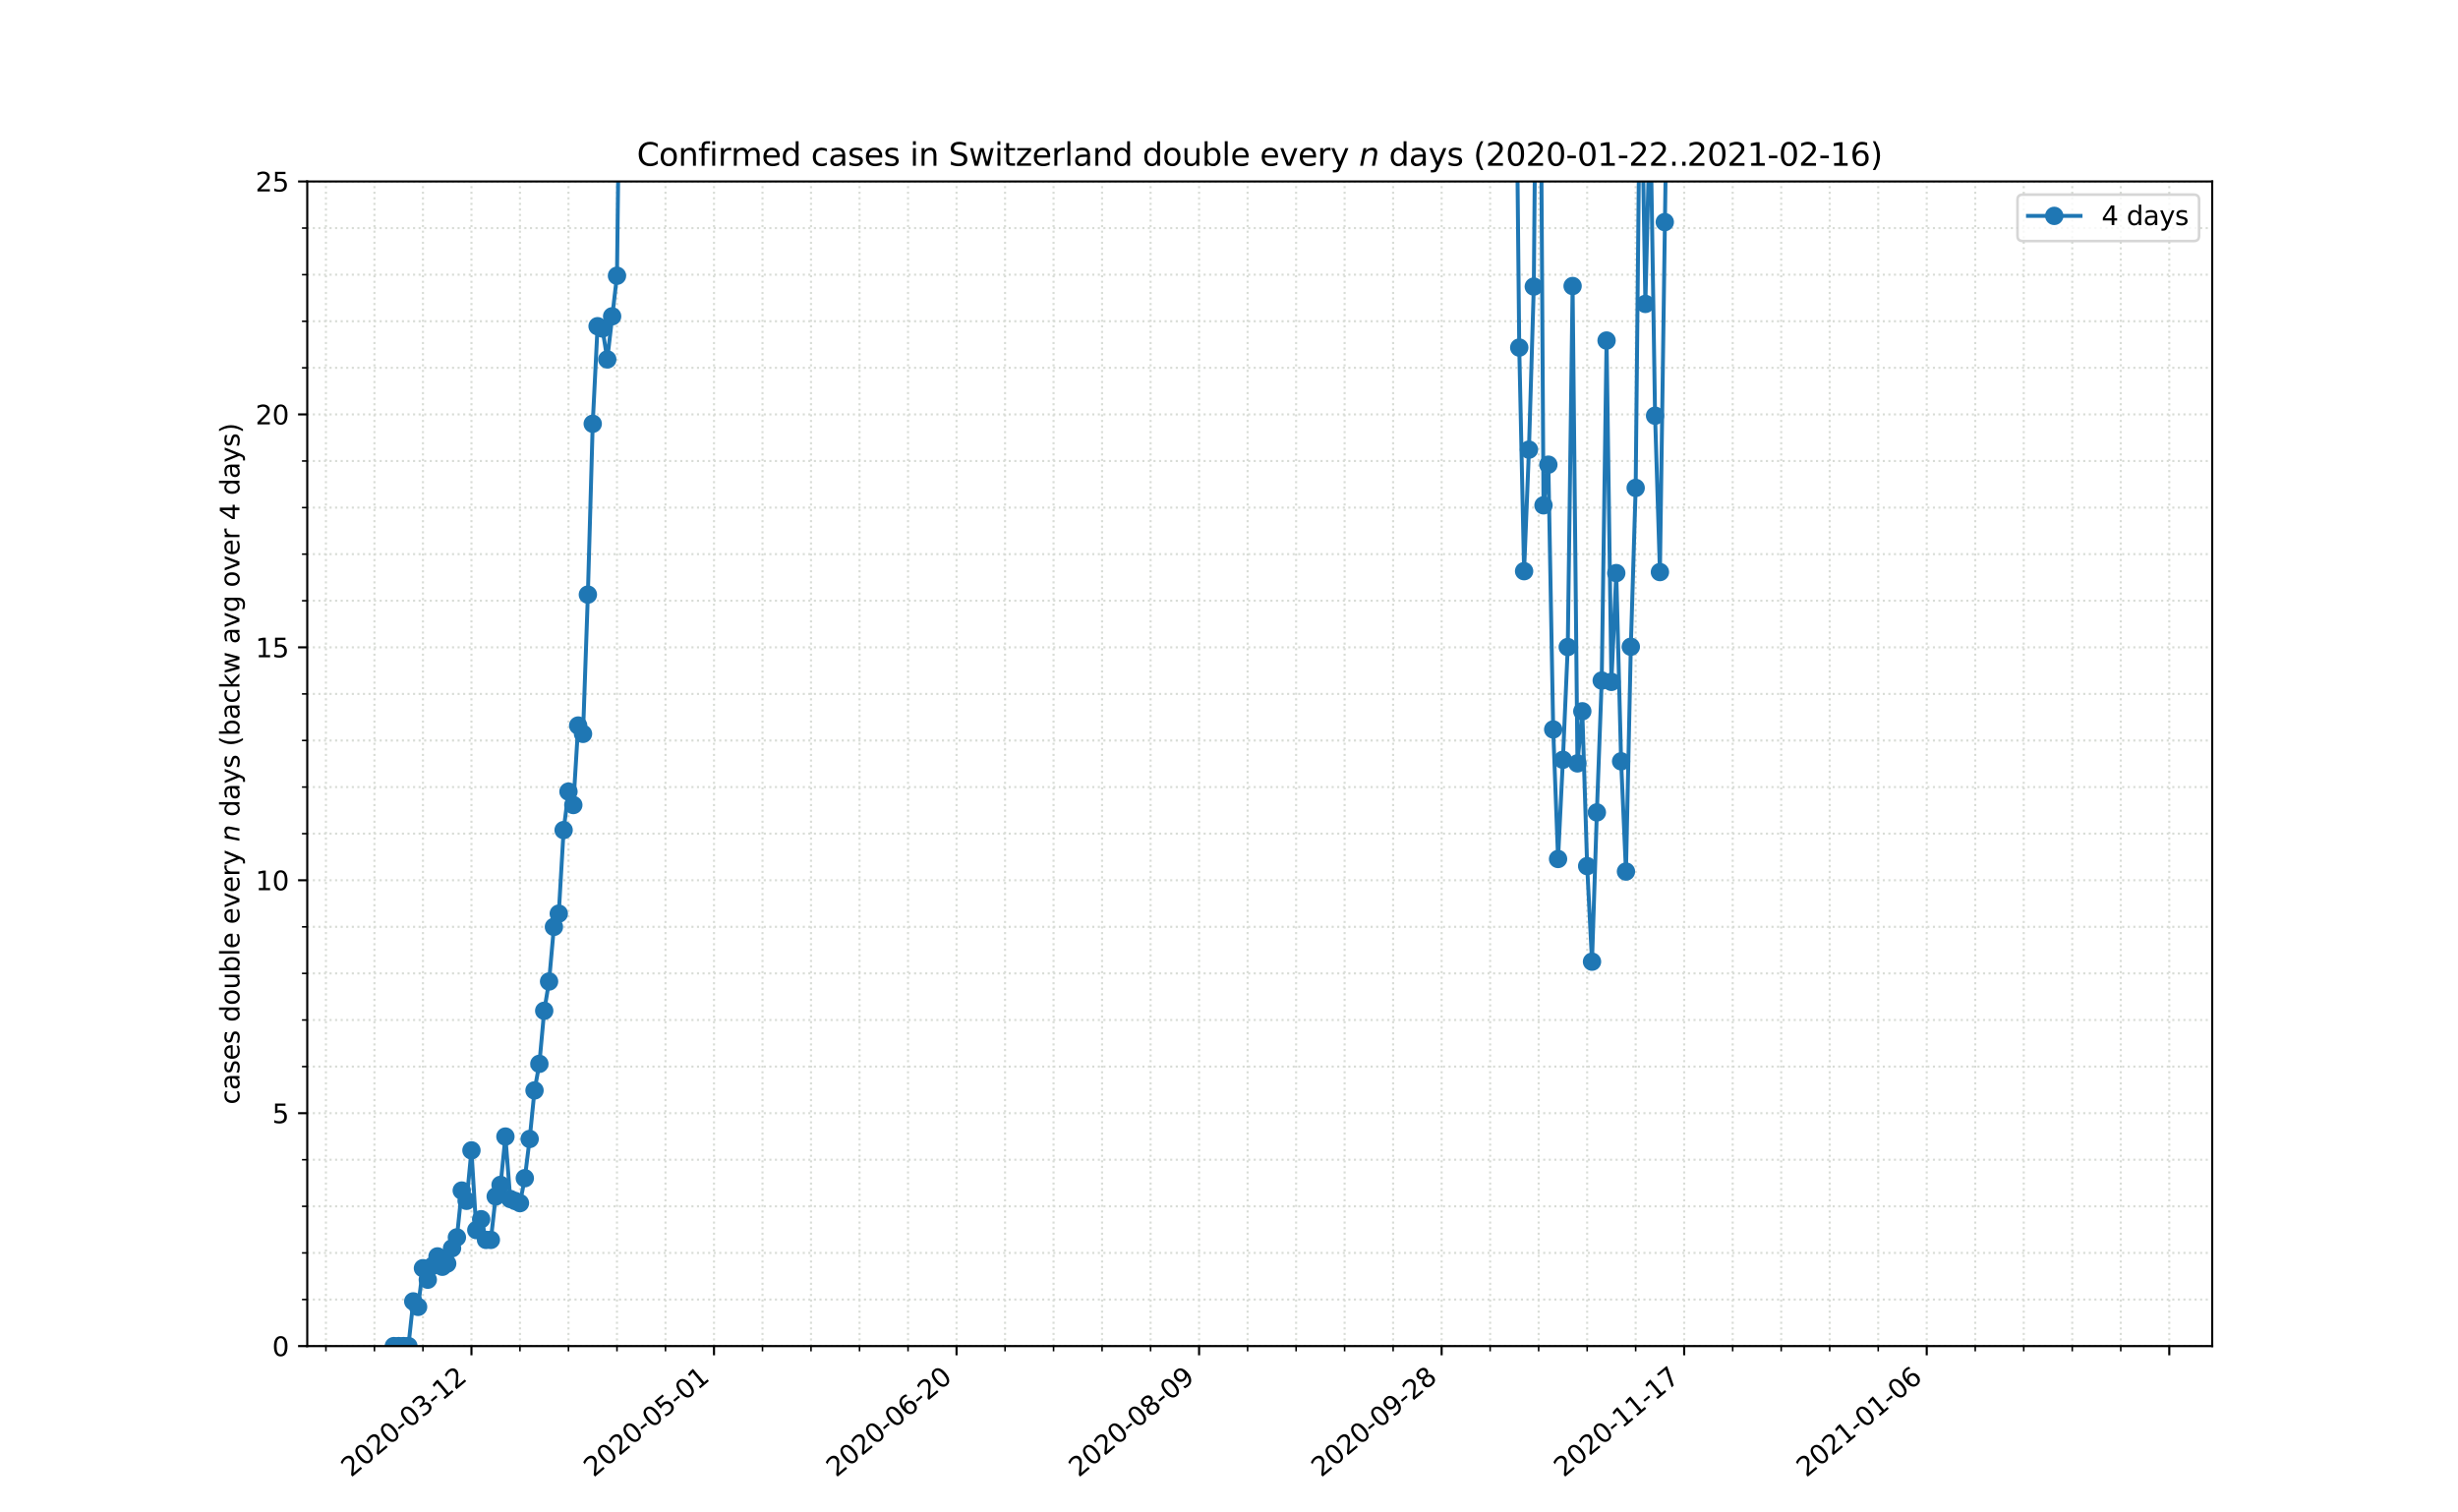 <?xml version="1.0" encoding="utf-8" standalone="no"?>
<!DOCTYPE svg PUBLIC "-//W3C//DTD SVG 1.1//EN"
  "http://www.w3.org/Graphics/SVG/1.1/DTD/svg11.dtd">
<svg height="576pt" version="1.1" viewBox="0 0 936 576" width="936pt" xmlns="http://www.w3.org/2000/svg" xmlns:xlink="http://www.w3.org/1999/xlink">
 <defs>
  <style type="text/css">*{stroke-linecap:butt;stroke-linejoin:round;}</style>
 </defs>
 <g id="figure_1">
  <g id="patch_1">
   <path d="M 0 576 
L 936 576 
L 936 0 
L 0 0 
z
" style="fill:#ffffff;"/>
  </g>
  <g id="axes_1">
   <g id="patch_2">
    <path d="M 117 512.64 
L 842.4 512.64 
L 842.4 69.12 
L 117 69.12 
z
" style="fill:#ffffff;"/>
   </g>
   <g id="matplotlib.axis_1">
    <g id="xtick_1">
     <g id="line2d_1">
      <path clip-path="url(#p0db1768a25)" d="M 179.528 512.64 
L 179.528 69.12 
" style="fill:none;stroke:#d8dcd6;stroke-dasharray:0.8,1.32;stroke-dashoffset:0;stroke-width:0.8;"/>
     </g>
     <g id="line2d_2">
      <defs>
       <path d="M 0 0 
L 0 3.5 
" id="ma80e0481bd" style="stroke:#000000;stroke-width:0.8;"/>
      </defs>
      <g>
       <use style="stroke:#000000;stroke-width:0.8;" x="179.528" xlink:href="#ma80e0481bd" y="512.64"/>
      </g>
     </g>
     <g id="text_1">
      <!-- 2020-03-12 -->
      <g transform="translate(133.672 562.817)rotate(-40)scale(0.1 -0.1)">
       <defs>
        <path d="M 1228 531 
L 3431 531 
L 3431 0 
L 469 0 
L 469 531 
Q 828 903 1448 1529 
Q 2069 2156 2228 2338 
Q 2531 2678 2651 2914 
Q 2772 3150 2772 3378 
Q 2772 3750 2511 3984 
Q 2250 4219 1831 4219 
Q 1534 4219 1204 4116 
Q 875 4013 500 3803 
L 500 4441 
Q 881 4594 1212 4672 
Q 1544 4750 1819 4750 
Q 2544 4750 2975 4387 
Q 3406 4025 3406 3419 
Q 3406 3131 3298 2873 
Q 3191 2616 2906 2266 
Q 2828 2175 2409 1742 
Q 1991 1309 1228 531 
z
" id="DejaVuSans-32" transform="scale(0.016)"/>
        <path d="M 2034 4250 
Q 1547 4250 1301 3770 
Q 1056 3291 1056 2328 
Q 1056 1369 1301 889 
Q 1547 409 2034 409 
Q 2525 409 2770 889 
Q 3016 1369 3016 2328 
Q 3016 3291 2770 3770 
Q 2525 4250 2034 4250 
z
M 2034 4750 
Q 2819 4750 3233 4129 
Q 3647 3509 3647 2328 
Q 3647 1150 3233 529 
Q 2819 -91 2034 -91 
Q 1250 -91 836 529 
Q 422 1150 422 2328 
Q 422 3509 836 4129 
Q 1250 4750 2034 4750 
z
" id="DejaVuSans-30" transform="scale(0.016)"/>
        <path d="M 313 2009 
L 1997 2009 
L 1997 1497 
L 313 1497 
L 313 2009 
z
" id="DejaVuSans-2d" transform="scale(0.016)"/>
        <path d="M 2597 2516 
Q 3050 2419 3304 2112 
Q 3559 1806 3559 1356 
Q 3559 666 3084 287 
Q 2609 -91 1734 -91 
Q 1441 -91 1130 -33 
Q 819 25 488 141 
L 488 750 
Q 750 597 1062 519 
Q 1375 441 1716 441 
Q 2309 441 2620 675 
Q 2931 909 2931 1356 
Q 2931 1769 2642 2001 
Q 2353 2234 1838 2234 
L 1294 2234 
L 1294 2753 
L 1863 2753 
Q 2328 2753 2575 2939 
Q 2822 3125 2822 3475 
Q 2822 3834 2567 4026 
Q 2313 4219 1838 4219 
Q 1578 4219 1281 4162 
Q 984 4106 628 3988 
L 628 4550 
Q 988 4650 1302 4700 
Q 1616 4750 1894 4750 
Q 2613 4750 3031 4423 
Q 3450 4097 3450 3541 
Q 3450 3153 3228 2886 
Q 3006 2619 2597 2516 
z
" id="DejaVuSans-33" transform="scale(0.016)"/>
        <path d="M 794 531 
L 1825 531 
L 1825 4091 
L 703 3866 
L 703 4441 
L 1819 4666 
L 2450 4666 
L 2450 531 
L 3481 531 
L 3481 0 
L 794 0 
L 794 531 
z
" id="DejaVuSans-31" transform="scale(0.016)"/>
       </defs>
       <use xlink:href="#DejaVuSans-32"/>
       <use x="63.623" xlink:href="#DejaVuSans-30"/>
       <use x="127.246" xlink:href="#DejaVuSans-32"/>
       <use x="190.869" xlink:href="#DejaVuSans-30"/>
       <use x="254.492" xlink:href="#DejaVuSans-2d"/>
       <use x="290.576" xlink:href="#DejaVuSans-30"/>
       <use x="354.199" xlink:href="#DejaVuSans-33"/>
       <use x="417.822" xlink:href="#DejaVuSans-2d"/>
       <use x="453.906" xlink:href="#DejaVuSans-31"/>
       <use x="517.529" xlink:href="#DejaVuSans-32"/>
      </g>
     </g>
    </g>
    <g id="xtick_2">
     <g id="line2d_3">
      <path clip-path="url(#p0db1768a25)" d="M 271.889 512.64 
L 271.889 69.12 
" style="fill:none;stroke:#d8dcd6;stroke-dasharray:0.8,1.32;stroke-dashoffset:0;stroke-width:0.8;"/>
     </g>
     <g id="line2d_4">
      <g>
       <use style="stroke:#000000;stroke-width:0.8;" x="271.889" xlink:href="#ma80e0481bd" y="512.64"/>
      </g>
     </g>
     <g id="text_2">
      <!-- 2020-05-01 -->
      <g transform="translate(226.033 562.817)rotate(-40)scale(0.1 -0.1)">
       <defs>
        <path d="M 691 4666 
L 3169 4666 
L 3169 4134 
L 1269 4134 
L 1269 2991 
Q 1406 3038 1543 3061 
Q 1681 3084 1819 3084 
Q 2600 3084 3056 2656 
Q 3513 2228 3513 1497 
Q 3513 744 3044 326 
Q 2575 -91 1722 -91 
Q 1428 -91 1123 -41 
Q 819 9 494 109 
L 494 744 
Q 775 591 1075 516 
Q 1375 441 1709 441 
Q 2250 441 2565 725 
Q 2881 1009 2881 1497 
Q 2881 1984 2565 2268 
Q 2250 2553 1709 2553 
Q 1456 2553 1204 2497 
Q 953 2441 691 2322 
L 691 4666 
z
" id="DejaVuSans-35" transform="scale(0.016)"/>
       </defs>
       <use xlink:href="#DejaVuSans-32"/>
       <use x="63.623" xlink:href="#DejaVuSans-30"/>
       <use x="127.246" xlink:href="#DejaVuSans-32"/>
       <use x="190.869" xlink:href="#DejaVuSans-30"/>
       <use x="254.492" xlink:href="#DejaVuSans-2d"/>
       <use x="290.576" xlink:href="#DejaVuSans-30"/>
       <use x="354.199" xlink:href="#DejaVuSans-35"/>
       <use x="417.822" xlink:href="#DejaVuSans-2d"/>
       <use x="453.906" xlink:href="#DejaVuSans-30"/>
       <use x="517.529" xlink:href="#DejaVuSans-31"/>
      </g>
     </g>
    </g>
    <g id="xtick_3">
     <g id="line2d_5">
      <path clip-path="url(#p0db1768a25)" d="M 364.249 512.64 
L 364.249 69.12 
" style="fill:none;stroke:#d8dcd6;stroke-dasharray:0.8,1.32;stroke-dashoffset:0;stroke-width:0.8;"/>
     </g>
     <g id="line2d_6">
      <g>
       <use style="stroke:#000000;stroke-width:0.8;" x="364.249" xlink:href="#ma80e0481bd" y="512.64"/>
      </g>
     </g>
     <g id="text_3">
      <!-- 2020-06-20 -->
      <g transform="translate(318.393 562.817)rotate(-40)scale(0.1 -0.1)">
       <defs>
        <path d="M 2113 2584 
Q 1688 2584 1439 2293 
Q 1191 2003 1191 1497 
Q 1191 994 1439 701 
Q 1688 409 2113 409 
Q 2538 409 2786 701 
Q 3034 994 3034 1497 
Q 3034 2003 2786 2293 
Q 2538 2584 2113 2584 
z
M 3366 4563 
L 3366 3988 
Q 3128 4100 2886 4159 
Q 2644 4219 2406 4219 
Q 1781 4219 1451 3797 
Q 1122 3375 1075 2522 
Q 1259 2794 1537 2939 
Q 1816 3084 2150 3084 
Q 2853 3084 3261 2657 
Q 3669 2231 3669 1497 
Q 3669 778 3244 343 
Q 2819 -91 2113 -91 
Q 1303 -91 875 529 
Q 447 1150 447 2328 
Q 447 3434 972 4092 
Q 1497 4750 2381 4750 
Q 2619 4750 2861 4703 
Q 3103 4656 3366 4563 
z
" id="DejaVuSans-36" transform="scale(0.016)"/>
       </defs>
       <use xlink:href="#DejaVuSans-32"/>
       <use x="63.623" xlink:href="#DejaVuSans-30"/>
       <use x="127.246" xlink:href="#DejaVuSans-32"/>
       <use x="190.869" xlink:href="#DejaVuSans-30"/>
       <use x="254.492" xlink:href="#DejaVuSans-2d"/>
       <use x="290.576" xlink:href="#DejaVuSans-30"/>
       <use x="354.199" xlink:href="#DejaVuSans-36"/>
       <use x="417.822" xlink:href="#DejaVuSans-2d"/>
       <use x="453.906" xlink:href="#DejaVuSans-32"/>
       <use x="517.529" xlink:href="#DejaVuSans-30"/>
      </g>
     </g>
    </g>
    <g id="xtick_4">
     <g id="line2d_7">
      <path clip-path="url(#p0db1768a25)" d="M 456.61 512.64 
L 456.61 69.12 
" style="fill:none;stroke:#d8dcd6;stroke-dasharray:0.8,1.32;stroke-dashoffset:0;stroke-width:0.8;"/>
     </g>
     <g id="line2d_8">
      <g>
       <use style="stroke:#000000;stroke-width:0.8;" x="456.61" xlink:href="#ma80e0481bd" y="512.64"/>
      </g>
     </g>
     <g id="text_4">
      <!-- 2020-08-09 -->
      <g transform="translate(410.754 562.817)rotate(-40)scale(0.1 -0.1)">
       <defs>
        <path d="M 2034 2216 
Q 1584 2216 1326 1975 
Q 1069 1734 1069 1313 
Q 1069 891 1326 650 
Q 1584 409 2034 409 
Q 2484 409 2743 651 
Q 3003 894 3003 1313 
Q 3003 1734 2745 1975 
Q 2488 2216 2034 2216 
z
M 1403 2484 
Q 997 2584 770 2862 
Q 544 3141 544 3541 
Q 544 4100 942 4425 
Q 1341 4750 2034 4750 
Q 2731 4750 3128 4425 
Q 3525 4100 3525 3541 
Q 3525 3141 3298 2862 
Q 3072 2584 2669 2484 
Q 3125 2378 3379 2068 
Q 3634 1759 3634 1313 
Q 3634 634 3220 271 
Q 2806 -91 2034 -91 
Q 1263 -91 848 271 
Q 434 634 434 1313 
Q 434 1759 690 2068 
Q 947 2378 1403 2484 
z
M 1172 3481 
Q 1172 3119 1398 2916 
Q 1625 2713 2034 2713 
Q 2441 2713 2670 2916 
Q 2900 3119 2900 3481 
Q 2900 3844 2670 4047 
Q 2441 4250 2034 4250 
Q 1625 4250 1398 4047 
Q 1172 3844 1172 3481 
z
" id="DejaVuSans-38" transform="scale(0.016)"/>
        <path d="M 703 97 
L 703 672 
Q 941 559 1184 500 
Q 1428 441 1663 441 
Q 2288 441 2617 861 
Q 2947 1281 2994 2138 
Q 2813 1869 2534 1725 
Q 2256 1581 1919 1581 
Q 1219 1581 811 2004 
Q 403 2428 403 3163 
Q 403 3881 828 4315 
Q 1253 4750 1959 4750 
Q 2769 4750 3195 4129 
Q 3622 3509 3622 2328 
Q 3622 1225 3098 567 
Q 2575 -91 1691 -91 
Q 1453 -91 1209 -44 
Q 966 3 703 97 
z
M 1959 2075 
Q 2384 2075 2632 2365 
Q 2881 2656 2881 3163 
Q 2881 3666 2632 3958 
Q 2384 4250 1959 4250 
Q 1534 4250 1286 3958 
Q 1038 3666 1038 3163 
Q 1038 2656 1286 2365 
Q 1534 2075 1959 2075 
z
" id="DejaVuSans-39" transform="scale(0.016)"/>
       </defs>
       <use xlink:href="#DejaVuSans-32"/>
       <use x="63.623" xlink:href="#DejaVuSans-30"/>
       <use x="127.246" xlink:href="#DejaVuSans-32"/>
       <use x="190.869" xlink:href="#DejaVuSans-30"/>
       <use x="254.492" xlink:href="#DejaVuSans-2d"/>
       <use x="290.576" xlink:href="#DejaVuSans-30"/>
       <use x="354.199" xlink:href="#DejaVuSans-38"/>
       <use x="417.822" xlink:href="#DejaVuSans-2d"/>
       <use x="453.906" xlink:href="#DejaVuSans-30"/>
       <use x="517.529" xlink:href="#DejaVuSans-39"/>
      </g>
     </g>
    </g>
    <g id="xtick_5">
     <g id="line2d_9">
      <path clip-path="url(#p0db1768a25)" d="M 548.97 512.64 
L 548.97 69.12 
" style="fill:none;stroke:#d8dcd6;stroke-dasharray:0.8,1.32;stroke-dashoffset:0;stroke-width:0.8;"/>
     </g>
     <g id="line2d_10">
      <g>
       <use style="stroke:#000000;stroke-width:0.8;" x="548.97" xlink:href="#ma80e0481bd" y="512.64"/>
      </g>
     </g>
     <g id="text_5">
      <!-- 2020-09-28 -->
      <g transform="translate(503.114 562.817)rotate(-40)scale(0.1 -0.1)">
       <use xlink:href="#DejaVuSans-32"/>
       <use x="63.623" xlink:href="#DejaVuSans-30"/>
       <use x="127.246" xlink:href="#DejaVuSans-32"/>
       <use x="190.869" xlink:href="#DejaVuSans-30"/>
       <use x="254.492" xlink:href="#DejaVuSans-2d"/>
       <use x="290.576" xlink:href="#DejaVuSans-30"/>
       <use x="354.199" xlink:href="#DejaVuSans-39"/>
       <use x="417.822" xlink:href="#DejaVuSans-2d"/>
       <use x="453.906" xlink:href="#DejaVuSans-32"/>
       <use x="517.529" xlink:href="#DejaVuSans-38"/>
      </g>
     </g>
    </g>
    <g id="xtick_6">
     <g id="line2d_11">
      <path clip-path="url(#p0db1768a25)" d="M 641.331 512.64 
L 641.331 69.12 
" style="fill:none;stroke:#d8dcd6;stroke-dasharray:0.8,1.32;stroke-dashoffset:0;stroke-width:0.8;"/>
     </g>
     <g id="line2d_12">
      <g>
       <use style="stroke:#000000;stroke-width:0.8;" x="641.331" xlink:href="#ma80e0481bd" y="512.64"/>
      </g>
     </g>
     <g id="text_6">
      <!-- 2020-11-17 -->
      <g transform="translate(595.475 562.817)rotate(-40)scale(0.1 -0.1)">
       <defs>
        <path d="M 525 4666 
L 3525 4666 
L 3525 4397 
L 1831 0 
L 1172 0 
L 2766 4134 
L 525 4134 
L 525 4666 
z
" id="DejaVuSans-37" transform="scale(0.016)"/>
       </defs>
       <use xlink:href="#DejaVuSans-32"/>
       <use x="63.623" xlink:href="#DejaVuSans-30"/>
       <use x="127.246" xlink:href="#DejaVuSans-32"/>
       <use x="190.869" xlink:href="#DejaVuSans-30"/>
       <use x="254.492" xlink:href="#DejaVuSans-2d"/>
       <use x="290.576" xlink:href="#DejaVuSans-31"/>
       <use x="354.199" xlink:href="#DejaVuSans-31"/>
       <use x="417.822" xlink:href="#DejaVuSans-2d"/>
       <use x="453.906" xlink:href="#DejaVuSans-31"/>
       <use x="517.529" xlink:href="#DejaVuSans-37"/>
      </g>
     </g>
    </g>
    <g id="xtick_7">
     <g id="line2d_13">
      <path clip-path="url(#p0db1768a25)" d="M 733.692 512.64 
L 733.692 69.12 
" style="fill:none;stroke:#d8dcd6;stroke-dasharray:0.8,1.32;stroke-dashoffset:0;stroke-width:0.8;"/>
     </g>
     <g id="line2d_14">
      <g>
       <use style="stroke:#000000;stroke-width:0.8;" x="733.692" xlink:href="#ma80e0481bd" y="512.64"/>
      </g>
     </g>
     <g id="text_7">
      <!-- 2021-01-06 -->
      <g transform="translate(687.836 562.817)rotate(-40)scale(0.1 -0.1)">
       <use xlink:href="#DejaVuSans-32"/>
       <use x="63.623" xlink:href="#DejaVuSans-30"/>
       <use x="127.246" xlink:href="#DejaVuSans-32"/>
       <use x="190.869" xlink:href="#DejaVuSans-31"/>
       <use x="254.492" xlink:href="#DejaVuSans-2d"/>
       <use x="290.576" xlink:href="#DejaVuSans-30"/>
       <use x="354.199" xlink:href="#DejaVuSans-31"/>
       <use x="417.822" xlink:href="#DejaVuSans-2d"/>
       <use x="453.906" xlink:href="#DejaVuSans-30"/>
       <use x="517.529" xlink:href="#DejaVuSans-36"/>
      </g>
     </g>
    </g>
    <g id="xtick_8">
     <g id="line2d_15">
      <path clip-path="url(#p0db1768a25)" d="M 826.052 512.64 
L 826.052 69.12 
" style="fill:none;stroke:#d8dcd6;stroke-dasharray:0.8,1.32;stroke-dashoffset:0;stroke-width:0.8;"/>
     </g>
     <g id="line2d_16">
      <g>
       <use style="stroke:#000000;stroke-width:0.8;" x="826.052" xlink:href="#ma80e0481bd" y="512.64"/>
      </g>
     </g>
    </g>
    <g id="xtick_9">
     <g id="line2d_17">
      <path clip-path="url(#p0db1768a25)" d="M 124.112 512.64 
L 124.112 69.12 
" style="fill:none;stroke:#d8dcd6;stroke-dasharray:0.8,1.32;stroke-dashoffset:0;stroke-width:0.8;"/>
     </g>
     <g id="line2d_18">
      <defs>
       <path d="M 0 0 
L 0 2 
" id="me93b117ebf" style="stroke:#000000;stroke-width:0.6;"/>
      </defs>
      <g>
       <use style="stroke:#000000;stroke-width:0.6;" x="124.112" xlink:href="#me93b117ebf" y="512.64"/>
      </g>
     </g>
    </g>
    <g id="xtick_10">
     <g id="line2d_19">
      <path clip-path="url(#p0db1768a25)" d="M 142.584 512.64 
L 142.584 69.12 
" style="fill:none;stroke:#d8dcd6;stroke-dasharray:0.8,1.32;stroke-dashoffset:0;stroke-width:0.8;"/>
     </g>
     <g id="line2d_20">
      <g>
       <use style="stroke:#000000;stroke-width:0.6;" x="142.584" xlink:href="#me93b117ebf" y="512.64"/>
      </g>
     </g>
    </g>
    <g id="xtick_11">
     <g id="line2d_21">
      <path clip-path="url(#p0db1768a25)" d="M 161.056 512.64 
L 161.056 69.12 
" style="fill:none;stroke:#d8dcd6;stroke-dasharray:0.8,1.32;stroke-dashoffset:0;stroke-width:0.8;"/>
     </g>
     <g id="line2d_22">
      <g>
       <use style="stroke:#000000;stroke-width:0.6;" x="161.056" xlink:href="#me93b117ebf" y="512.64"/>
      </g>
     </g>
    </g>
    <g id="xtick_12">
     <g id="line2d_23">
      <path clip-path="url(#p0db1768a25)" d="M 198 512.64 
L 198 69.12 
" style="fill:none;stroke:#d8dcd6;stroke-dasharray:0.8,1.32;stroke-dashoffset:0;stroke-width:0.8;"/>
     </g>
     <g id="line2d_24">
      <g>
       <use style="stroke:#000000;stroke-width:0.6;" x="198" xlink:href="#me93b117ebf" y="512.64"/>
      </g>
     </g>
    </g>
    <g id="xtick_13">
     <g id="line2d_25">
      <path clip-path="url(#p0db1768a25)" d="M 216.472 512.64 
L 216.472 69.12 
" style="fill:none;stroke:#d8dcd6;stroke-dasharray:0.8,1.32;stroke-dashoffset:0;stroke-width:0.8;"/>
     </g>
     <g id="line2d_26">
      <g>
       <use style="stroke:#000000;stroke-width:0.6;" x="216.472" xlink:href="#me93b117ebf" y="512.64"/>
      </g>
     </g>
    </g>
    <g id="xtick_14">
     <g id="line2d_27">
      <path clip-path="url(#p0db1768a25)" d="M 234.944 512.64 
L 234.944 69.12 
" style="fill:none;stroke:#d8dcd6;stroke-dasharray:0.8,1.32;stroke-dashoffset:0;stroke-width:0.8;"/>
     </g>
     <g id="line2d_28">
      <g>
       <use style="stroke:#000000;stroke-width:0.6;" x="234.944" xlink:href="#me93b117ebf" y="512.64"/>
      </g>
     </g>
    </g>
    <g id="xtick_15">
     <g id="line2d_29">
      <path clip-path="url(#p0db1768a25)" d="M 253.417 512.64 
L 253.417 69.12 
" style="fill:none;stroke:#d8dcd6;stroke-dasharray:0.8,1.32;stroke-dashoffset:0;stroke-width:0.8;"/>
     </g>
     <g id="line2d_30">
      <g>
       <use style="stroke:#000000;stroke-width:0.6;" x="253.417" xlink:href="#me93b117ebf" y="512.64"/>
      </g>
     </g>
    </g>
    <g id="xtick_16">
     <g id="line2d_31">
      <path clip-path="url(#p0db1768a25)" d="M 290.361 512.64 
L 290.361 69.12 
" style="fill:none;stroke:#d8dcd6;stroke-dasharray:0.8,1.32;stroke-dashoffset:0;stroke-width:0.8;"/>
     </g>
     <g id="line2d_32">
      <g>
       <use style="stroke:#000000;stroke-width:0.6;" x="290.361" xlink:href="#me93b117ebf" y="512.64"/>
      </g>
     </g>
    </g>
    <g id="xtick_17">
     <g id="line2d_33">
      <path clip-path="url(#p0db1768a25)" d="M 308.833 512.64 
L 308.833 69.12 
" style="fill:none;stroke:#d8dcd6;stroke-dasharray:0.8,1.32;stroke-dashoffset:0;stroke-width:0.8;"/>
     </g>
     <g id="line2d_34">
      <g>
       <use style="stroke:#000000;stroke-width:0.6;" x="308.833" xlink:href="#me93b117ebf" y="512.64"/>
      </g>
     </g>
    </g>
    <g id="xtick_18">
     <g id="line2d_35">
      <path clip-path="url(#p0db1768a25)" d="M 327.305 512.64 
L 327.305 69.12 
" style="fill:none;stroke:#d8dcd6;stroke-dasharray:0.8,1.32;stroke-dashoffset:0;stroke-width:0.8;"/>
     </g>
     <g id="line2d_36">
      <g>
       <use style="stroke:#000000;stroke-width:0.6;" x="327.305" xlink:href="#me93b117ebf" y="512.64"/>
      </g>
     </g>
    </g>
    <g id="xtick_19">
     <g id="line2d_37">
      <path clip-path="url(#p0db1768a25)" d="M 345.777 512.64 
L 345.777 69.12 
" style="fill:none;stroke:#d8dcd6;stroke-dasharray:0.8,1.32;stroke-dashoffset:0;stroke-width:0.8;"/>
     </g>
     <g id="line2d_38">
      <g>
       <use style="stroke:#000000;stroke-width:0.6;" x="345.777" xlink:href="#me93b117ebf" y="512.64"/>
      </g>
     </g>
    </g>
    <g id="xtick_20">
     <g id="line2d_39">
      <path clip-path="url(#p0db1768a25)" d="M 382.721 512.64 
L 382.721 69.12 
" style="fill:none;stroke:#d8dcd6;stroke-dasharray:0.8,1.32;stroke-dashoffset:0;stroke-width:0.8;"/>
     </g>
     <g id="line2d_40">
      <g>
       <use style="stroke:#000000;stroke-width:0.6;" x="382.721" xlink:href="#me93b117ebf" y="512.64"/>
      </g>
     </g>
    </g>
    <g id="xtick_21">
     <g id="line2d_41">
      <path clip-path="url(#p0db1768a25)" d="M 401.194 512.64 
L 401.194 69.12 
" style="fill:none;stroke:#d8dcd6;stroke-dasharray:0.8,1.32;stroke-dashoffset:0;stroke-width:0.8;"/>
     </g>
     <g id="line2d_42">
      <g>
       <use style="stroke:#000000;stroke-width:0.6;" x="401.194" xlink:href="#me93b117ebf" y="512.64"/>
      </g>
     </g>
    </g>
    <g id="xtick_22">
     <g id="line2d_43">
      <path clip-path="url(#p0db1768a25)" d="M 419.666 512.64 
L 419.666 69.12 
" style="fill:none;stroke:#d8dcd6;stroke-dasharray:0.8,1.32;stroke-dashoffset:0;stroke-width:0.8;"/>
     </g>
     <g id="line2d_44">
      <g>
       <use style="stroke:#000000;stroke-width:0.6;" x="419.666" xlink:href="#me93b117ebf" y="512.64"/>
      </g>
     </g>
    </g>
    <g id="xtick_23">
     <g id="line2d_45">
      <path clip-path="url(#p0db1768a25)" d="M 438.138 512.64 
L 438.138 69.12 
" style="fill:none;stroke:#d8dcd6;stroke-dasharray:0.8,1.32;stroke-dashoffset:0;stroke-width:0.8;"/>
     </g>
     <g id="line2d_46">
      <g>
       <use style="stroke:#000000;stroke-width:0.6;" x="438.138" xlink:href="#me93b117ebf" y="512.64"/>
      </g>
     </g>
    </g>
    <g id="xtick_24">
     <g id="line2d_47">
      <path clip-path="url(#p0db1768a25)" d="M 475.082 512.64 
L 475.082 69.12 
" style="fill:none;stroke:#d8dcd6;stroke-dasharray:0.8,1.32;stroke-dashoffset:0;stroke-width:0.8;"/>
     </g>
     <g id="line2d_48">
      <g>
       <use style="stroke:#000000;stroke-width:0.6;" x="475.082" xlink:href="#me93b117ebf" y="512.64"/>
      </g>
     </g>
    </g>
    <g id="xtick_25">
     <g id="line2d_49">
      <path clip-path="url(#p0db1768a25)" d="M 493.554 512.64 
L 493.554 69.12 
" style="fill:none;stroke:#d8dcd6;stroke-dasharray:0.8,1.32;stroke-dashoffset:0;stroke-width:0.8;"/>
     </g>
     <g id="line2d_50">
      <g>
       <use style="stroke:#000000;stroke-width:0.6;" x="493.554" xlink:href="#me93b117ebf" y="512.64"/>
      </g>
     </g>
    </g>
    <g id="xtick_26">
     <g id="line2d_51">
      <path clip-path="url(#p0db1768a25)" d="M 512.026 512.64 
L 512.026 69.12 
" style="fill:none;stroke:#d8dcd6;stroke-dasharray:0.8,1.32;stroke-dashoffset:0;stroke-width:0.8;"/>
     </g>
     <g id="line2d_52">
      <g>
       <use style="stroke:#000000;stroke-width:0.6;" x="512.026" xlink:href="#me93b117ebf" y="512.64"/>
      </g>
     </g>
    </g>
    <g id="xtick_27">
     <g id="line2d_53">
      <path clip-path="url(#p0db1768a25)" d="M 530.498 512.64 
L 530.498 69.12 
" style="fill:none;stroke:#d8dcd6;stroke-dasharray:0.8,1.32;stroke-dashoffset:0;stroke-width:0.8;"/>
     </g>
     <g id="line2d_54">
      <g>
       <use style="stroke:#000000;stroke-width:0.6;" x="530.498" xlink:href="#me93b117ebf" y="512.64"/>
      </g>
     </g>
    </g>
    <g id="xtick_28">
     <g id="line2d_55">
      <path clip-path="url(#p0db1768a25)" d="M 567.443 512.64 
L 567.443 69.12 
" style="fill:none;stroke:#d8dcd6;stroke-dasharray:0.8,1.32;stroke-dashoffset:0;stroke-width:0.8;"/>
     </g>
     <g id="line2d_56">
      <g>
       <use style="stroke:#000000;stroke-width:0.6;" x="567.443" xlink:href="#me93b117ebf" y="512.64"/>
      </g>
     </g>
    </g>
    <g id="xtick_29">
     <g id="line2d_57">
      <path clip-path="url(#p0db1768a25)" d="M 585.915 512.64 
L 585.915 69.12 
" style="fill:none;stroke:#d8dcd6;stroke-dasharray:0.8,1.32;stroke-dashoffset:0;stroke-width:0.8;"/>
     </g>
     <g id="line2d_58">
      <g>
       <use style="stroke:#000000;stroke-width:0.6;" x="585.915" xlink:href="#me93b117ebf" y="512.64"/>
      </g>
     </g>
    </g>
    <g id="xtick_30">
     <g id="line2d_59">
      <path clip-path="url(#p0db1768a25)" d="M 604.387 512.64 
L 604.387 69.12 
" style="fill:none;stroke:#d8dcd6;stroke-dasharray:0.8,1.32;stroke-dashoffset:0;stroke-width:0.8;"/>
     </g>
     <g id="line2d_60">
      <g>
       <use style="stroke:#000000;stroke-width:0.6;" x="604.387" xlink:href="#me93b117ebf" y="512.64"/>
      </g>
     </g>
    </g>
    <g id="xtick_31">
     <g id="line2d_61">
      <path clip-path="url(#p0db1768a25)" d="M 622.859 512.64 
L 622.859 69.12 
" style="fill:none;stroke:#d8dcd6;stroke-dasharray:0.8,1.32;stroke-dashoffset:0;stroke-width:0.8;"/>
     </g>
     <g id="line2d_62">
      <g>
       <use style="stroke:#000000;stroke-width:0.6;" x="622.859" xlink:href="#me93b117ebf" y="512.64"/>
      </g>
     </g>
    </g>
    <g id="xtick_32">
     <g id="line2d_63">
      <path clip-path="url(#p0db1768a25)" d="M 659.803 512.64 
L 659.803 69.12 
" style="fill:none;stroke:#d8dcd6;stroke-dasharray:0.8,1.32;stroke-dashoffset:0;stroke-width:0.8;"/>
     </g>
     <g id="line2d_64">
      <g>
       <use style="stroke:#000000;stroke-width:0.6;" x="659.803" xlink:href="#me93b117ebf" y="512.64"/>
      </g>
     </g>
    </g>
    <g id="xtick_33">
     <g id="line2d_65">
      <path clip-path="url(#p0db1768a25)" d="M 678.275 512.64 
L 678.275 69.12 
" style="fill:none;stroke:#d8dcd6;stroke-dasharray:0.8,1.32;stroke-dashoffset:0;stroke-width:0.8;"/>
     </g>
     <g id="line2d_66">
      <g>
       <use style="stroke:#000000;stroke-width:0.6;" x="678.275" xlink:href="#me93b117ebf" y="512.64"/>
      </g>
     </g>
    </g>
    <g id="xtick_34">
     <g id="line2d_67">
      <path clip-path="url(#p0db1768a25)" d="M 696.747 512.64 
L 696.747 69.12 
" style="fill:none;stroke:#d8dcd6;stroke-dasharray:0.8,1.32;stroke-dashoffset:0;stroke-width:0.8;"/>
     </g>
     <g id="line2d_68">
      <g>
       <use style="stroke:#000000;stroke-width:0.6;" x="696.747" xlink:href="#me93b117ebf" y="512.64"/>
      </g>
     </g>
    </g>
    <g id="xtick_35">
     <g id="line2d_69">
      <path clip-path="url(#p0db1768a25)" d="M 715.219 512.64 
L 715.219 69.12 
" style="fill:none;stroke:#d8dcd6;stroke-dasharray:0.8,1.32;stroke-dashoffset:0;stroke-width:0.8;"/>
     </g>
     <g id="line2d_70">
      <g>
       <use style="stroke:#000000;stroke-width:0.6;" x="715.219" xlink:href="#me93b117ebf" y="512.64"/>
      </g>
     </g>
    </g>
    <g id="xtick_36">
     <g id="line2d_71">
      <path clip-path="url(#p0db1768a25)" d="M 752.164 512.64 
L 752.164 69.12 
" style="fill:none;stroke:#d8dcd6;stroke-dasharray:0.8,1.32;stroke-dashoffset:0;stroke-width:0.8;"/>
     </g>
     <g id="line2d_72">
      <g>
       <use style="stroke:#000000;stroke-width:0.6;" x="752.164" xlink:href="#me93b117ebf" y="512.64"/>
      </g>
     </g>
    </g>
    <g id="xtick_37">
     <g id="line2d_73">
      <path clip-path="url(#p0db1768a25)" d="M 770.636 512.64 
L 770.636 69.12 
" style="fill:none;stroke:#d8dcd6;stroke-dasharray:0.8,1.32;stroke-dashoffset:0;stroke-width:0.8;"/>
     </g>
     <g id="line2d_74">
      <g>
       <use style="stroke:#000000;stroke-width:0.6;" x="770.636" xlink:href="#me93b117ebf" y="512.64"/>
      </g>
     </g>
    </g>
    <g id="xtick_38">
     <g id="line2d_75">
      <path clip-path="url(#p0db1768a25)" d="M 789.108 512.64 
L 789.108 69.12 
" style="fill:none;stroke:#d8dcd6;stroke-dasharray:0.8,1.32;stroke-dashoffset:0;stroke-width:0.8;"/>
     </g>
     <g id="line2d_76">
      <g>
       <use style="stroke:#000000;stroke-width:0.6;" x="789.108" xlink:href="#me93b117ebf" y="512.64"/>
      </g>
     </g>
    </g>
    <g id="xtick_39">
     <g id="line2d_77">
      <path clip-path="url(#p0db1768a25)" d="M 807.58 512.64 
L 807.58 69.12 
" style="fill:none;stroke:#d8dcd6;stroke-dasharray:0.8,1.32;stroke-dashoffset:0;stroke-width:0.8;"/>
     </g>
     <g id="line2d_78">
      <g>
       <use style="stroke:#000000;stroke-width:0.6;" x="807.58" xlink:href="#me93b117ebf" y="512.64"/>
      </g>
     </g>
    </g>
   </g>
   <g id="matplotlib.axis_2">
    <g id="ytick_1">
     <g id="line2d_79">
      <path clip-path="url(#p0db1768a25)" d="M 117 512.64 
L 842.4 512.64 
" style="fill:none;stroke:#d8dcd6;stroke-dasharray:0.8,1.32;stroke-dashoffset:0;stroke-width:0.8;"/>
     </g>
     <g id="line2d_80">
      <defs>
       <path d="M 0 0 
L -3.5 0 
" id="m695bf03090" style="stroke:#000000;stroke-width:0.8;"/>
      </defs>
      <g>
       <use style="stroke:#000000;stroke-width:0.8;" x="117" xlink:href="#m695bf03090" y="512.64"/>
      </g>
     </g>
     <g id="text_8">
      <!-- 0 -->
      <g transform="translate(103.638 516.439)scale(0.1 -0.1)">
       <use xlink:href="#DejaVuSans-30"/>
      </g>
     </g>
    </g>
    <g id="ytick_2">
     <g id="line2d_81">
      <path clip-path="url(#p0db1768a25)" d="M 117 423.936 
L 842.4 423.936 
" style="fill:none;stroke:#d8dcd6;stroke-dasharray:0.8,1.32;stroke-dashoffset:0;stroke-width:0.8;"/>
     </g>
     <g id="line2d_82">
      <g>
       <use style="stroke:#000000;stroke-width:0.8;" x="117" xlink:href="#m695bf03090" y="423.936"/>
      </g>
     </g>
     <g id="text_9">
      <!-- 5 -->
      <g transform="translate(103.638 427.735)scale(0.1 -0.1)">
       <use xlink:href="#DejaVuSans-35"/>
      </g>
     </g>
    </g>
    <g id="ytick_3">
     <g id="line2d_83">
      <path clip-path="url(#p0db1768a25)" d="M 117 335.232 
L 842.4 335.232 
" style="fill:none;stroke:#d8dcd6;stroke-dasharray:0.8,1.32;stroke-dashoffset:0;stroke-width:0.8;"/>
     </g>
     <g id="line2d_84">
      <g>
       <use style="stroke:#000000;stroke-width:0.8;" x="117" xlink:href="#m695bf03090" y="335.232"/>
      </g>
     </g>
     <g id="text_10">
      <!-- 10 -->
      <g transform="translate(97.275 339.031)scale(0.1 -0.1)">
       <use xlink:href="#DejaVuSans-31"/>
       <use x="63.623" xlink:href="#DejaVuSans-30"/>
      </g>
     </g>
    </g>
    <g id="ytick_4">
     <g id="line2d_85">
      <path clip-path="url(#p0db1768a25)" d="M 117 246.528 
L 842.4 246.528 
" style="fill:none;stroke:#d8dcd6;stroke-dasharray:0.8,1.32;stroke-dashoffset:0;stroke-width:0.8;"/>
     </g>
     <g id="line2d_86">
      <g>
       <use style="stroke:#000000;stroke-width:0.8;" x="117" xlink:href="#m695bf03090" y="246.528"/>
      </g>
     </g>
     <g id="text_11">
      <!-- 15 -->
      <g transform="translate(97.275 250.327)scale(0.1 -0.1)">
       <use xlink:href="#DejaVuSans-31"/>
       <use x="63.623" xlink:href="#DejaVuSans-35"/>
      </g>
     </g>
    </g>
    <g id="ytick_5">
     <g id="line2d_87">
      <path clip-path="url(#p0db1768a25)" d="M 117 157.824 
L 842.4 157.824 
" style="fill:none;stroke:#d8dcd6;stroke-dasharray:0.8,1.32;stroke-dashoffset:0;stroke-width:0.8;"/>
     </g>
     <g id="line2d_88">
      <g>
       <use style="stroke:#000000;stroke-width:0.8;" x="117" xlink:href="#m695bf03090" y="157.824"/>
      </g>
     </g>
     <g id="text_12">
      <!-- 20 -->
      <g transform="translate(97.275 161.623)scale(0.1 -0.1)">
       <use xlink:href="#DejaVuSans-32"/>
       <use x="63.623" xlink:href="#DejaVuSans-30"/>
      </g>
     </g>
    </g>
    <g id="ytick_6">
     <g id="line2d_89">
      <path clip-path="url(#p0db1768a25)" d="M 117 69.12 
L 842.4 69.12 
" style="fill:none;stroke:#d8dcd6;stroke-dasharray:0.8,1.32;stroke-dashoffset:0;stroke-width:0.8;"/>
     </g>
     <g id="line2d_90">
      <g>
       <use style="stroke:#000000;stroke-width:0.8;" x="117" xlink:href="#m695bf03090" y="69.12"/>
      </g>
     </g>
     <g id="text_13">
      <!-- 25 -->
      <g transform="translate(97.275 72.919)scale(0.1 -0.1)">
       <use xlink:href="#DejaVuSans-32"/>
       <use x="63.623" xlink:href="#DejaVuSans-35"/>
      </g>
     </g>
    </g>
    <g id="ytick_7">
     <g id="line2d_91">
      <path clip-path="url(#p0db1768a25)" d="M 117 494.899 
L 842.4 494.899 
" style="fill:none;stroke:#d8dcd6;stroke-dasharray:0.8,1.32;stroke-dashoffset:0;stroke-width:0.8;"/>
     </g>
     <g id="line2d_92">
      <defs>
       <path d="M 0 0 
L -2 0 
" id="m3498101e1b" style="stroke:#000000;stroke-width:0.6;"/>
      </defs>
      <g>
       <use style="stroke:#000000;stroke-width:0.6;" x="117" xlink:href="#m3498101e1b" y="494.899"/>
      </g>
     </g>
    </g>
    <g id="ytick_8">
     <g id="line2d_93">
      <path clip-path="url(#p0db1768a25)" d="M 117 477.158 
L 842.4 477.158 
" style="fill:none;stroke:#d8dcd6;stroke-dasharray:0.8,1.32;stroke-dashoffset:0;stroke-width:0.8;"/>
     </g>
     <g id="line2d_94">
      <g>
       <use style="stroke:#000000;stroke-width:0.6;" x="117" xlink:href="#m3498101e1b" y="477.158"/>
      </g>
     </g>
    </g>
    <g id="ytick_9">
     <g id="line2d_95">
      <path clip-path="url(#p0db1768a25)" d="M 117 459.418 
L 842.4 459.418 
" style="fill:none;stroke:#d8dcd6;stroke-dasharray:0.8,1.32;stroke-dashoffset:0;stroke-width:0.8;"/>
     </g>
     <g id="line2d_96">
      <g>
       <use style="stroke:#000000;stroke-width:0.6;" x="117" xlink:href="#m3498101e1b" y="459.418"/>
      </g>
     </g>
    </g>
    <g id="ytick_10">
     <g id="line2d_97">
      <path clip-path="url(#p0db1768a25)" d="M 117 441.677 
L 842.4 441.677 
" style="fill:none;stroke:#d8dcd6;stroke-dasharray:0.8,1.32;stroke-dashoffset:0;stroke-width:0.8;"/>
     </g>
     <g id="line2d_98">
      <g>
       <use style="stroke:#000000;stroke-width:0.6;" x="117" xlink:href="#m3498101e1b" y="441.677"/>
      </g>
     </g>
    </g>
    <g id="ytick_11">
     <g id="line2d_99">
      <path clip-path="url(#p0db1768a25)" d="M 117 406.195 
L 842.4 406.195 
" style="fill:none;stroke:#d8dcd6;stroke-dasharray:0.8,1.32;stroke-dashoffset:0;stroke-width:0.8;"/>
     </g>
     <g id="line2d_100">
      <g>
       <use style="stroke:#000000;stroke-width:0.6;" x="117" xlink:href="#m3498101e1b" y="406.195"/>
      </g>
     </g>
    </g>
    <g id="ytick_12">
     <g id="line2d_101">
      <path clip-path="url(#p0db1768a25)" d="M 117 388.454 
L 842.4 388.454 
" style="fill:none;stroke:#d8dcd6;stroke-dasharray:0.8,1.32;stroke-dashoffset:0;stroke-width:0.8;"/>
     </g>
     <g id="line2d_102">
      <g>
       <use style="stroke:#000000;stroke-width:0.6;" x="117" xlink:href="#m3498101e1b" y="388.454"/>
      </g>
     </g>
    </g>
    <g id="ytick_13">
     <g id="line2d_103">
      <path clip-path="url(#p0db1768a25)" d="M 117 370.714 
L 842.4 370.714 
" style="fill:none;stroke:#d8dcd6;stroke-dasharray:0.8,1.32;stroke-dashoffset:0;stroke-width:0.8;"/>
     </g>
     <g id="line2d_104">
      <g>
       <use style="stroke:#000000;stroke-width:0.6;" x="117" xlink:href="#m3498101e1b" y="370.714"/>
      </g>
     </g>
    </g>
    <g id="ytick_14">
     <g id="line2d_105">
      <path clip-path="url(#p0db1768a25)" d="M 117 352.973 
L 842.4 352.973 
" style="fill:none;stroke:#d8dcd6;stroke-dasharray:0.8,1.32;stroke-dashoffset:0;stroke-width:0.8;"/>
     </g>
     <g id="line2d_106">
      <g>
       <use style="stroke:#000000;stroke-width:0.6;" x="117" xlink:href="#m3498101e1b" y="352.973"/>
      </g>
     </g>
    </g>
    <g id="ytick_15">
     <g id="line2d_107">
      <path clip-path="url(#p0db1768a25)" d="M 117 317.491 
L 842.4 317.491 
" style="fill:none;stroke:#d8dcd6;stroke-dasharray:0.8,1.32;stroke-dashoffset:0;stroke-width:0.8;"/>
     </g>
     <g id="line2d_108">
      <g>
       <use style="stroke:#000000;stroke-width:0.6;" x="117" xlink:href="#m3498101e1b" y="317.491"/>
      </g>
     </g>
    </g>
    <g id="ytick_16">
     <g id="line2d_109">
      <path clip-path="url(#p0db1768a25)" d="M 117 299.75 
L 842.4 299.75 
" style="fill:none;stroke:#d8dcd6;stroke-dasharray:0.8,1.32;stroke-dashoffset:0;stroke-width:0.8;"/>
     </g>
     <g id="line2d_110">
      <g>
       <use style="stroke:#000000;stroke-width:0.6;" x="117" xlink:href="#m3498101e1b" y="299.75"/>
      </g>
     </g>
    </g>
    <g id="ytick_17">
     <g id="line2d_111">
      <path clip-path="url(#p0db1768a25)" d="M 117 282.01 
L 842.4 282.01 
" style="fill:none;stroke:#d8dcd6;stroke-dasharray:0.8,1.32;stroke-dashoffset:0;stroke-width:0.8;"/>
     </g>
     <g id="line2d_112">
      <g>
       <use style="stroke:#000000;stroke-width:0.6;" x="117" xlink:href="#m3498101e1b" y="282.01"/>
      </g>
     </g>
    </g>
    <g id="ytick_18">
     <g id="line2d_113">
      <path clip-path="url(#p0db1768a25)" d="M 117 264.269 
L 842.4 264.269 
" style="fill:none;stroke:#d8dcd6;stroke-dasharray:0.8,1.32;stroke-dashoffset:0;stroke-width:0.8;"/>
     </g>
     <g id="line2d_114">
      <g>
       <use style="stroke:#000000;stroke-width:0.6;" x="117" xlink:href="#m3498101e1b" y="264.269"/>
      </g>
     </g>
    </g>
    <g id="ytick_19">
     <g id="line2d_115">
      <path clip-path="url(#p0db1768a25)" d="M 117 228.787 
L 842.4 228.787 
" style="fill:none;stroke:#d8dcd6;stroke-dasharray:0.8,1.32;stroke-dashoffset:0;stroke-width:0.8;"/>
     </g>
     <g id="line2d_116">
      <g>
       <use style="stroke:#000000;stroke-width:0.6;" x="117" xlink:href="#m3498101e1b" y="228.787"/>
      </g>
     </g>
    </g>
    <g id="ytick_20">
     <g id="line2d_117">
      <path clip-path="url(#p0db1768a25)" d="M 117 211.046 
L 842.4 211.046 
" style="fill:none;stroke:#d8dcd6;stroke-dasharray:0.8,1.32;stroke-dashoffset:0;stroke-width:0.8;"/>
     </g>
     <g id="line2d_118">
      <g>
       <use style="stroke:#000000;stroke-width:0.6;" x="117" xlink:href="#m3498101e1b" y="211.046"/>
      </g>
     </g>
    </g>
    <g id="ytick_21">
     <g id="line2d_119">
      <path clip-path="url(#p0db1768a25)" d="M 117 193.306 
L 842.4 193.306 
" style="fill:none;stroke:#d8dcd6;stroke-dasharray:0.8,1.32;stroke-dashoffset:0;stroke-width:0.8;"/>
     </g>
     <g id="line2d_120">
      <g>
       <use style="stroke:#000000;stroke-width:0.6;" x="117" xlink:href="#m3498101e1b" y="193.306"/>
      </g>
     </g>
    </g>
    <g id="ytick_22">
     <g id="line2d_121">
      <path clip-path="url(#p0db1768a25)" d="M 117 175.565 
L 842.4 175.565 
" style="fill:none;stroke:#d8dcd6;stroke-dasharray:0.8,1.32;stroke-dashoffset:0;stroke-width:0.8;"/>
     </g>
     <g id="line2d_122">
      <g>
       <use style="stroke:#000000;stroke-width:0.6;" x="117" xlink:href="#m3498101e1b" y="175.565"/>
      </g>
     </g>
    </g>
    <g id="ytick_23">
     <g id="line2d_123">
      <path clip-path="url(#p0db1768a25)" d="M 117 140.083 
L 842.4 140.083 
" style="fill:none;stroke:#d8dcd6;stroke-dasharray:0.8,1.32;stroke-dashoffset:0;stroke-width:0.8;"/>
     </g>
     <g id="line2d_124">
      <g>
       <use style="stroke:#000000;stroke-width:0.6;" x="117" xlink:href="#m3498101e1b" y="140.083"/>
      </g>
     </g>
    </g>
    <g id="ytick_24">
     <g id="line2d_125">
      <path clip-path="url(#p0db1768a25)" d="M 117 122.342 
L 842.4 122.342 
" style="fill:none;stroke:#d8dcd6;stroke-dasharray:0.8,1.32;stroke-dashoffset:0;stroke-width:0.8;"/>
     </g>
     <g id="line2d_126">
      <g>
       <use style="stroke:#000000;stroke-width:0.6;" x="117" xlink:href="#m3498101e1b" y="122.342"/>
      </g>
     </g>
    </g>
    <g id="ytick_25">
     <g id="line2d_127">
      <path clip-path="url(#p0db1768a25)" d="M 117 104.602 
L 842.4 104.602 
" style="fill:none;stroke:#d8dcd6;stroke-dasharray:0.8,1.32;stroke-dashoffset:0;stroke-width:0.8;"/>
     </g>
     <g id="line2d_128">
      <g>
       <use style="stroke:#000000;stroke-width:0.6;" x="117" xlink:href="#m3498101e1b" y="104.602"/>
      </g>
     </g>
    </g>
    <g id="ytick_26">
     <g id="line2d_129">
      <path clip-path="url(#p0db1768a25)" d="M 117 86.861 
L 842.4 86.861 
" style="fill:none;stroke:#d8dcd6;stroke-dasharray:0.8,1.32;stroke-dashoffset:0;stroke-width:0.8;"/>
     </g>
     <g id="line2d_130">
      <g>
       <use style="stroke:#000000;stroke-width:0.6;" x="117" xlink:href="#m3498101e1b" y="86.861"/>
      </g>
     </g>
    </g>
    <g id="text_14">
     <!-- cases double every $n$ days (backw avg over 4 days) -->
     <g transform="translate(91.175 420.63)rotate(-90)scale(0.1 -0.1)">
      <defs>
       <path d="M 3122 3366 
L 3122 2828 
Q 2878 2963 2633 3030 
Q 2388 3097 2138 3097 
Q 1578 3097 1268 2742 
Q 959 2388 959 1747 
Q 959 1106 1268 751 
Q 1578 397 2138 397 
Q 2388 397 2633 464 
Q 2878 531 3122 666 
L 3122 134 
Q 2881 22 2623 -34 
Q 2366 -91 2075 -91 
Q 1284 -91 818 406 
Q 353 903 353 1747 
Q 353 2603 823 3093 
Q 1294 3584 2113 3584 
Q 2378 3584 2631 3529 
Q 2884 3475 3122 3366 
z
" id="DejaVuSans-63" transform="scale(0.016)"/>
       <path d="M 2194 1759 
Q 1497 1759 1228 1600 
Q 959 1441 959 1056 
Q 959 750 1161 570 
Q 1363 391 1709 391 
Q 2188 391 2477 730 
Q 2766 1069 2766 1631 
L 2766 1759 
L 2194 1759 
z
M 3341 1997 
L 3341 0 
L 2766 0 
L 2766 531 
Q 2569 213 2275 61 
Q 1981 -91 1556 -91 
Q 1019 -91 701 211 
Q 384 513 384 1019 
Q 384 1609 779 1909 
Q 1175 2209 1959 2209 
L 2766 2209 
L 2766 2266 
Q 2766 2663 2505 2880 
Q 2244 3097 1772 3097 
Q 1472 3097 1187 3025 
Q 903 2953 641 2809 
L 641 3341 
Q 956 3463 1253 3523 
Q 1550 3584 1831 3584 
Q 2591 3584 2966 3190 
Q 3341 2797 3341 1997 
z
" id="DejaVuSans-61" transform="scale(0.016)"/>
       <path d="M 2834 3397 
L 2834 2853 
Q 2591 2978 2328 3040 
Q 2066 3103 1784 3103 
Q 1356 3103 1142 2972 
Q 928 2841 928 2578 
Q 928 2378 1081 2264 
Q 1234 2150 1697 2047 
L 1894 2003 
Q 2506 1872 2764 1633 
Q 3022 1394 3022 966 
Q 3022 478 2636 193 
Q 2250 -91 1575 -91 
Q 1294 -91 989 -36 
Q 684 19 347 128 
L 347 722 
Q 666 556 975 473 
Q 1284 391 1588 391 
Q 1994 391 2212 530 
Q 2431 669 2431 922 
Q 2431 1156 2273 1281 
Q 2116 1406 1581 1522 
L 1381 1569 
Q 847 1681 609 1914 
Q 372 2147 372 2553 
Q 372 3047 722 3315 
Q 1072 3584 1716 3584 
Q 2034 3584 2315 3537 
Q 2597 3491 2834 3397 
z
" id="DejaVuSans-73" transform="scale(0.016)"/>
       <path d="M 3597 1894 
L 3597 1613 
L 953 1613 
Q 991 1019 1311 708 
Q 1631 397 2203 397 
Q 2534 397 2845 478 
Q 3156 559 3463 722 
L 3463 178 
Q 3153 47 2828 -22 
Q 2503 -91 2169 -91 
Q 1331 -91 842 396 
Q 353 884 353 1716 
Q 353 2575 817 3079 
Q 1281 3584 2069 3584 
Q 2775 3584 3186 3129 
Q 3597 2675 3597 1894 
z
M 3022 2063 
Q 3016 2534 2758 2815 
Q 2500 3097 2075 3097 
Q 1594 3097 1305 2825 
Q 1016 2553 972 2059 
L 3022 2063 
z
" id="DejaVuSans-65" transform="scale(0.016)"/>
       <path id="DejaVuSans-20" transform="scale(0.016)"/>
       <path d="M 2906 2969 
L 2906 4863 
L 3481 4863 
L 3481 0 
L 2906 0 
L 2906 525 
Q 2725 213 2448 61 
Q 2172 -91 1784 -91 
Q 1150 -91 751 415 
Q 353 922 353 1747 
Q 353 2572 751 3078 
Q 1150 3584 1784 3584 
Q 2172 3584 2448 3432 
Q 2725 3281 2906 2969 
z
M 947 1747 
Q 947 1113 1208 752 
Q 1469 391 1925 391 
Q 2381 391 2643 752 
Q 2906 1113 2906 1747 
Q 2906 2381 2643 2742 
Q 2381 3103 1925 3103 
Q 1469 3103 1208 2742 
Q 947 2381 947 1747 
z
" id="DejaVuSans-64" transform="scale(0.016)"/>
       <path d="M 1959 3097 
Q 1497 3097 1228 2736 
Q 959 2375 959 1747 
Q 959 1119 1226 758 
Q 1494 397 1959 397 
Q 2419 397 2687 759 
Q 2956 1122 2956 1747 
Q 2956 2369 2687 2733 
Q 2419 3097 1959 3097 
z
M 1959 3584 
Q 2709 3584 3137 3096 
Q 3566 2609 3566 1747 
Q 3566 888 3137 398 
Q 2709 -91 1959 -91 
Q 1206 -91 779 398 
Q 353 888 353 1747 
Q 353 2609 779 3096 
Q 1206 3584 1959 3584 
z
" id="DejaVuSans-6f" transform="scale(0.016)"/>
       <path d="M 544 1381 
L 544 3500 
L 1119 3500 
L 1119 1403 
Q 1119 906 1312 657 
Q 1506 409 1894 409 
Q 2359 409 2629 706 
Q 2900 1003 2900 1516 
L 2900 3500 
L 3475 3500 
L 3475 0 
L 2900 0 
L 2900 538 
Q 2691 219 2414 64 
Q 2138 -91 1772 -91 
Q 1169 -91 856 284 
Q 544 659 544 1381 
z
M 1991 3584 
L 1991 3584 
z
" id="DejaVuSans-75" transform="scale(0.016)"/>
       <path d="M 3116 1747 
Q 3116 2381 2855 2742 
Q 2594 3103 2138 3103 
Q 1681 3103 1420 2742 
Q 1159 2381 1159 1747 
Q 1159 1113 1420 752 
Q 1681 391 2138 391 
Q 2594 391 2855 752 
Q 3116 1113 3116 1747 
z
M 1159 2969 
Q 1341 3281 1617 3432 
Q 1894 3584 2278 3584 
Q 2916 3584 3314 3078 
Q 3713 2572 3713 1747 
Q 3713 922 3314 415 
Q 2916 -91 2278 -91 
Q 1894 -91 1617 61 
Q 1341 213 1159 525 
L 1159 0 
L 581 0 
L 581 4863 
L 1159 4863 
L 1159 2969 
z
" id="DejaVuSans-62" transform="scale(0.016)"/>
       <path d="M 603 4863 
L 1178 4863 
L 1178 0 
L 603 0 
L 603 4863 
z
" id="DejaVuSans-6c" transform="scale(0.016)"/>
       <path d="M 191 3500 
L 800 3500 
L 1894 563 
L 2988 3500 
L 3597 3500 
L 2284 0 
L 1503 0 
L 191 3500 
z
" id="DejaVuSans-76" transform="scale(0.016)"/>
       <path d="M 2631 2963 
Q 2534 3019 2420 3045 
Q 2306 3072 2169 3072 
Q 1681 3072 1420 2755 
Q 1159 2438 1159 1844 
L 1159 0 
L 581 0 
L 581 3500 
L 1159 3500 
L 1159 2956 
Q 1341 3275 1631 3429 
Q 1922 3584 2338 3584 
Q 2397 3584 2469 3576 
Q 2541 3569 2628 3553 
L 2631 2963 
z
" id="DejaVuSans-72" transform="scale(0.016)"/>
       <path d="M 2059 -325 
Q 1816 -950 1584 -1140 
Q 1353 -1331 966 -1331 
L 506 -1331 
L 506 -850 
L 844 -850 
Q 1081 -850 1212 -737 
Q 1344 -625 1503 -206 
L 1606 56 
L 191 3500 
L 800 3500 
L 1894 763 
L 2988 3500 
L 3597 3500 
L 2059 -325 
z
" id="DejaVuSans-79" transform="scale(0.016)"/>
       <path d="M 3566 2113 
L 3156 0 
L 2578 0 
L 2988 2091 
Q 3016 2238 3031 2350 
Q 3047 2463 3047 2528 
Q 3047 2791 2881 2937 
Q 2716 3084 2419 3084 
Q 1956 3084 1622 2776 
Q 1288 2469 1184 1941 
L 800 0 
L 225 0 
L 903 3500 
L 1478 3500 
L 1363 2950 
Q 1603 3253 1940 3418 
Q 2278 3584 2650 3584 
Q 3113 3584 3367 3334 
Q 3622 3084 3622 2631 
Q 3622 2519 3608 2391 
Q 3594 2263 3566 2113 
z
" id="DejaVuSans-Oblique-6e" transform="scale(0.016)"/>
       <path d="M 1984 4856 
Q 1566 4138 1362 3434 
Q 1159 2731 1159 2009 
Q 1159 1288 1364 580 
Q 1569 -128 1984 -844 
L 1484 -844 
Q 1016 -109 783 600 
Q 550 1309 550 2009 
Q 550 2706 781 3412 
Q 1013 4119 1484 4856 
L 1984 4856 
z
" id="DejaVuSans-28" transform="scale(0.016)"/>
       <path d="M 581 4863 
L 1159 4863 
L 1159 1991 
L 2875 3500 
L 3609 3500 
L 1753 1863 
L 3688 0 
L 2938 0 
L 1159 1709 
L 1159 0 
L 581 0 
L 581 4863 
z
" id="DejaVuSans-6b" transform="scale(0.016)"/>
       <path d="M 269 3500 
L 844 3500 
L 1563 769 
L 2278 3500 
L 2956 3500 
L 3675 769 
L 4391 3500 
L 4966 3500 
L 4050 0 
L 3372 0 
L 2619 2869 
L 1863 0 
L 1184 0 
L 269 3500 
z
" id="DejaVuSans-77" transform="scale(0.016)"/>
       <path d="M 2906 1791 
Q 2906 2416 2648 2759 
Q 2391 3103 1925 3103 
Q 1463 3103 1205 2759 
Q 947 2416 947 1791 
Q 947 1169 1205 825 
Q 1463 481 1925 481 
Q 2391 481 2648 825 
Q 2906 1169 2906 1791 
z
M 3481 434 
Q 3481 -459 3084 -895 
Q 2688 -1331 1869 -1331 
Q 1566 -1331 1297 -1286 
Q 1028 -1241 775 -1147 
L 775 -588 
Q 1028 -725 1275 -790 
Q 1522 -856 1778 -856 
Q 2344 -856 2625 -561 
Q 2906 -266 2906 331 
L 2906 616 
Q 2728 306 2450 153 
Q 2172 0 1784 0 
Q 1141 0 747 490 
Q 353 981 353 1791 
Q 353 2603 747 3093 
Q 1141 3584 1784 3584 
Q 2172 3584 2450 3431 
Q 2728 3278 2906 2969 
L 2906 3500 
L 3481 3500 
L 3481 434 
z
" id="DejaVuSans-67" transform="scale(0.016)"/>
       <path d="M 2419 4116 
L 825 1625 
L 2419 1625 
L 2419 4116 
z
M 2253 4666 
L 3047 4666 
L 3047 1625 
L 3713 1625 
L 3713 1100 
L 3047 1100 
L 3047 0 
L 2419 0 
L 2419 1100 
L 313 1100 
L 313 1709 
L 2253 4666 
z
" id="DejaVuSans-34" transform="scale(0.016)"/>
       <path d="M 513 4856 
L 1013 4856 
Q 1481 4119 1714 3412 
Q 1947 2706 1947 2009 
Q 1947 1309 1714 600 
Q 1481 -109 1013 -844 
L 513 -844 
Q 928 -128 1133 580 
Q 1338 1288 1338 2009 
Q 1338 2731 1133 3434 
Q 928 4138 513 4856 
z
" id="DejaVuSans-29" transform="scale(0.016)"/>
      </defs>
      <use transform="translate(0 0.016)" xlink:href="#DejaVuSans-63"/>
      <use transform="translate(54.98 0.016)" xlink:href="#DejaVuSans-61"/>
      <use transform="translate(116.26 0.016)" xlink:href="#DejaVuSans-73"/>
      <use transform="translate(168.359 0.016)" xlink:href="#DejaVuSans-65"/>
      <use transform="translate(229.883 0.016)" xlink:href="#DejaVuSans-73"/>
      <use transform="translate(281.982 0.016)" xlink:href="#DejaVuSans-20"/>
      <use transform="translate(313.77 0.016)" xlink:href="#DejaVuSans-64"/>
      <use transform="translate(377.246 0.016)" xlink:href="#DejaVuSans-6f"/>
      <use transform="translate(438.428 0.016)" xlink:href="#DejaVuSans-75"/>
      <use transform="translate(501.807 0.016)" xlink:href="#DejaVuSans-62"/>
      <use transform="translate(565.283 0.016)" xlink:href="#DejaVuSans-6c"/>
      <use transform="translate(593.066 0.016)" xlink:href="#DejaVuSans-65"/>
      <use transform="translate(654.59 0.016)" xlink:href="#DejaVuSans-20"/>
      <use transform="translate(686.377 0.016)" xlink:href="#DejaVuSans-65"/>
      <use transform="translate(747.9 0.016)" xlink:href="#DejaVuSans-76"/>
      <use transform="translate(807.08 0.016)" xlink:href="#DejaVuSans-65"/>
      <use transform="translate(868.604 0.016)" xlink:href="#DejaVuSans-72"/>
      <use transform="translate(909.717 0.016)" xlink:href="#DejaVuSans-79"/>
      <use transform="translate(968.896 0.016)" xlink:href="#DejaVuSans-20"/>
      <use transform="translate(1000.684 0.016)" xlink:href="#DejaVuSans-Oblique-6e"/>
      <use transform="translate(1064.062 0.016)" xlink:href="#DejaVuSans-20"/>
      <use transform="translate(1095.85 0.016)" xlink:href="#DejaVuSans-64"/>
      <use transform="translate(1159.326 0.016)" xlink:href="#DejaVuSans-61"/>
      <use transform="translate(1220.605 0.016)" xlink:href="#DejaVuSans-79"/>
      <use transform="translate(1279.785 0.016)" xlink:href="#DejaVuSans-73"/>
      <use transform="translate(1331.885 0.016)" xlink:href="#DejaVuSans-20"/>
      <use transform="translate(1363.672 0.016)" xlink:href="#DejaVuSans-28"/>
      <use transform="translate(1402.686 0.016)" xlink:href="#DejaVuSans-62"/>
      <use transform="translate(1466.162 0.016)" xlink:href="#DejaVuSans-61"/>
      <use transform="translate(1527.441 0.016)" xlink:href="#DejaVuSans-63"/>
      <use transform="translate(1582.422 0.016)" xlink:href="#DejaVuSans-6b"/>
      <use transform="translate(1640.332 0.016)" xlink:href="#DejaVuSans-77"/>
      <use transform="translate(1722.119 0.016)" xlink:href="#DejaVuSans-20"/>
      <use transform="translate(1753.906 0.016)" xlink:href="#DejaVuSans-61"/>
      <use transform="translate(1815.186 0.016)" xlink:href="#DejaVuSans-76"/>
      <use transform="translate(1874.365 0.016)" xlink:href="#DejaVuSans-67"/>
      <use transform="translate(1937.842 0.016)" xlink:href="#DejaVuSans-20"/>
      <use transform="translate(1969.629 0.016)" xlink:href="#DejaVuSans-6f"/>
      <use transform="translate(2030.811 0.016)" xlink:href="#DejaVuSans-76"/>
      <use transform="translate(2089.99 0.016)" xlink:href="#DejaVuSans-65"/>
      <use transform="translate(2151.514 0.016)" xlink:href="#DejaVuSans-72"/>
      <use transform="translate(2192.627 0.016)" xlink:href="#DejaVuSans-20"/>
      <use transform="translate(2224.414 0.016)" xlink:href="#DejaVuSans-34"/>
      <use transform="translate(2288.037 0.016)" xlink:href="#DejaVuSans-20"/>
      <use transform="translate(2319.824 0.016)" xlink:href="#DejaVuSans-64"/>
      <use transform="translate(2383.301 0.016)" xlink:href="#DejaVuSans-61"/>
      <use transform="translate(2444.58 0.016)" xlink:href="#DejaVuSans-79"/>
      <use transform="translate(2503.76 0.016)" xlink:href="#DejaVuSans-73"/>
      <use transform="translate(2555.859 0.016)" xlink:href="#DejaVuSans-29"/>
     </g>
    </g>
   </g>
   <g id="line2d_131">
    <path clip-path="url(#p0db1768a25)" d="M 149.973 512.64 
L 155.514 512.64 
L 157.362 495.622 
L 159.209 497.716 
L 161.056 482.977 
L 162.903 487.362 
L 164.75 482.078 
L 166.598 478.49 
L 168.445 482.432 
L 170.292 481.223 
L 172.139 475.384 
L 173.986 471.238 
L 175.834 453.411 
L 177.681 457.314 
L 179.528 438.108 
L 181.375 468.472 
L 183.223 464.325 
L 185.07 472.195 
L 186.917 472.195 
L 188.764 455.65 
L 190.611 451.244 
L 192.459 432.843 
L 194.306 456.625 
L 198 458.2 
L 199.847 448.702 
L 201.695 433.767 
L 203.542 415.279 
L 205.389 405.149 
L 207.236 384.949 
L 209.083 373.794 
L 210.931 352.989 
L 212.778 347.95 
L 214.625 316.131 
L 216.472 301.468 
L 218.32 306.58 
L 220.167 276.312 
L 222.014 279.483 
L 223.861 226.454 
L 225.708 161.39 
L 227.556 124.236 
L 229.403 125.107 
L 231.25 136.883 
L 234.944 105.016 
L 236.225 -1 
M 577.176 -1 
L 578.526 132.365 
L 580.373 217.528 
L 582.22 171.245 
L 584.067 109.134 
L 585.028 -1 
M 586.551 -1 
L 587.762 192.447 
L 589.609 176.968 
L 591.456 277.805 
L 593.304 327.134 
L 595.151 289.357 
L 596.998 246.416 
L 598.845 108.929 
L 600.692 290.725 
L 602.54 270.893 
L 604.387 329.845 
L 606.234 366.242 
L 608.081 309.403 
L 609.928 259.177 
L 611.776 129.688 
L 613.623 259.683 
L 615.47 218.258 
L 617.317 289.94 
L 619.164 331.921 
L 621.012 246.308 
L 622.859 185.822 
L 624.706 4.101 
L 626.553 115.743 
L 628.401 40.899 
L 630.248 158.327 
L 632.095 217.868 
L 635.221 -1 
M 644.126 -1 
L 645.025 45.001 
L 645.449 -1 
L 645.449 -1 
" style="fill:none;stroke:#1f77b4;stroke-linecap:square;stroke-width:1.5;"/>
    <defs>
     <path d="M 0 3 
C 0.796 3 1.559 2.684 2.121 2.121 
C 2.684 1.559 3 0.796 3 0 
C 3 -0.796 2.684 -1.559 2.121 -2.121 
C 1.559 -2.684 0.796 -3 0 -3 
C -0.796 -3 -1.559 -2.684 -2.121 -2.121 
C -2.684 -1.559 -3 -0.796 -3 0 
C -3 0.796 -2.684 1.559 -2.121 2.121 
C -1.559 2.684 -0.796 3 0 3 
z
" id="m5abf440225" style="stroke:#1f77b4;"/>
    </defs>
    <g clip-path="url(#p0db1768a25)">
     <use style="fill:#1f77b4;stroke:#1f77b4;" x="149.973" xlink:href="#m5abf440225" y="512.64"/>
     <use style="fill:#1f77b4;stroke:#1f77b4;" x="151.82" xlink:href="#m5abf440225" y="512.64"/>
     <use style="fill:#1f77b4;stroke:#1f77b4;" x="153.667" xlink:href="#m5abf440225" y="512.64"/>
     <use style="fill:#1f77b4;stroke:#1f77b4;" x="155.514" xlink:href="#m5abf440225" y="512.64"/>
     <use style="fill:#1f77b4;stroke:#1f77b4;" x="157.362" xlink:href="#m5abf440225" y="495.622"/>
     <use style="fill:#1f77b4;stroke:#1f77b4;" x="159.209" xlink:href="#m5abf440225" y="497.716"/>
     <use style="fill:#1f77b4;stroke:#1f77b4;" x="161.056" xlink:href="#m5abf440225" y="482.977"/>
     <use style="fill:#1f77b4;stroke:#1f77b4;" x="162.903" xlink:href="#m5abf440225" y="487.362"/>
     <use style="fill:#1f77b4;stroke:#1f77b4;" x="164.75" xlink:href="#m5abf440225" y="482.078"/>
     <use style="fill:#1f77b4;stroke:#1f77b4;" x="166.598" xlink:href="#m5abf440225" y="478.49"/>
     <use style="fill:#1f77b4;stroke:#1f77b4;" x="168.445" xlink:href="#m5abf440225" y="482.432"/>
     <use style="fill:#1f77b4;stroke:#1f77b4;" x="170.292" xlink:href="#m5abf440225" y="481.223"/>
     <use style="fill:#1f77b4;stroke:#1f77b4;" x="172.139" xlink:href="#m5abf440225" y="475.384"/>
     <use style="fill:#1f77b4;stroke:#1f77b4;" x="173.986" xlink:href="#m5abf440225" y="471.238"/>
     <use style="fill:#1f77b4;stroke:#1f77b4;" x="175.834" xlink:href="#m5abf440225" y="453.411"/>
     <use style="fill:#1f77b4;stroke:#1f77b4;" x="177.681" xlink:href="#m5abf440225" y="457.314"/>
     <use style="fill:#1f77b4;stroke:#1f77b4;" x="179.528" xlink:href="#m5abf440225" y="438.108"/>
     <use style="fill:#1f77b4;stroke:#1f77b4;" x="181.375" xlink:href="#m5abf440225" y="468.472"/>
     <use style="fill:#1f77b4;stroke:#1f77b4;" x="183.223" xlink:href="#m5abf440225" y="464.325"/>
     <use style="fill:#1f77b4;stroke:#1f77b4;" x="185.07" xlink:href="#m5abf440225" y="472.195"/>
     <use style="fill:#1f77b4;stroke:#1f77b4;" x="186.917" xlink:href="#m5abf440225" y="472.195"/>
     <use style="fill:#1f77b4;stroke:#1f77b4;" x="188.764" xlink:href="#m5abf440225" y="455.65"/>
     <use style="fill:#1f77b4;stroke:#1f77b4;" x="190.611" xlink:href="#m5abf440225" y="451.244"/>
     <use style="fill:#1f77b4;stroke:#1f77b4;" x="192.459" xlink:href="#m5abf440225" y="432.843"/>
     <use style="fill:#1f77b4;stroke:#1f77b4;" x="194.306" xlink:href="#m5abf440225" y="456.625"/>
     <use style="fill:#1f77b4;stroke:#1f77b4;" x="196.153" xlink:href="#m5abf440225" y="457.374"/>
     <use style="fill:#1f77b4;stroke:#1f77b4;" x="198" xlink:href="#m5abf440225" y="458.2"/>
     <use style="fill:#1f77b4;stroke:#1f77b4;" x="199.847" xlink:href="#m5abf440225" y="448.702"/>
     <use style="fill:#1f77b4;stroke:#1f77b4;" x="201.695" xlink:href="#m5abf440225" y="433.767"/>
     <use style="fill:#1f77b4;stroke:#1f77b4;" x="203.542" xlink:href="#m5abf440225" y="415.279"/>
     <use style="fill:#1f77b4;stroke:#1f77b4;" x="205.389" xlink:href="#m5abf440225" y="405.149"/>
     <use style="fill:#1f77b4;stroke:#1f77b4;" x="207.236" xlink:href="#m5abf440225" y="384.949"/>
     <use style="fill:#1f77b4;stroke:#1f77b4;" x="209.083" xlink:href="#m5abf440225" y="373.794"/>
     <use style="fill:#1f77b4;stroke:#1f77b4;" x="210.931" xlink:href="#m5abf440225" y="352.989"/>
     <use style="fill:#1f77b4;stroke:#1f77b4;" x="212.778" xlink:href="#m5abf440225" y="347.95"/>
     <use style="fill:#1f77b4;stroke:#1f77b4;" x="214.625" xlink:href="#m5abf440225" y="316.131"/>
     <use style="fill:#1f77b4;stroke:#1f77b4;" x="216.472" xlink:href="#m5abf440225" y="301.468"/>
     <use style="fill:#1f77b4;stroke:#1f77b4;" x="218.32" xlink:href="#m5abf440225" y="306.58"/>
     <use style="fill:#1f77b4;stroke:#1f77b4;" x="220.167" xlink:href="#m5abf440225" y="276.312"/>
     <use style="fill:#1f77b4;stroke:#1f77b4;" x="222.014" xlink:href="#m5abf440225" y="279.483"/>
     <use style="fill:#1f77b4;stroke:#1f77b4;" x="223.861" xlink:href="#m5abf440225" y="226.454"/>
     <use style="fill:#1f77b4;stroke:#1f77b4;" x="225.708" xlink:href="#m5abf440225" y="161.39"/>
     <use style="fill:#1f77b4;stroke:#1f77b4;" x="227.556" xlink:href="#m5abf440225" y="124.236"/>
     <use style="fill:#1f77b4;stroke:#1f77b4;" x="229.403" xlink:href="#m5abf440225" y="125.107"/>
     <use style="fill:#1f77b4;stroke:#1f77b4;" x="231.25" xlink:href="#m5abf440225" y="136.883"/>
     <use style="fill:#1f77b4;stroke:#1f77b4;" x="233.097" xlink:href="#m5abf440225" y="120.466"/>
     <use style="fill:#1f77b4;stroke:#1f77b4;" x="234.944" xlink:href="#m5abf440225" y="105.016"/>
     <use style="fill:#1f77b4;stroke:#1f77b4;" x="236.225" xlink:href="#m5abf440225" y="-1"/>
     <use style="fill:#1f77b4;stroke:#1f77b4;" x="577.176" xlink:href="#m5abf440225" y="-1"/>
     <use style="fill:#1f77b4;stroke:#1f77b4;" x="578.526" xlink:href="#m5abf440225" y="132.365"/>
     <use style="fill:#1f77b4;stroke:#1f77b4;" x="580.373" xlink:href="#m5abf440225" y="217.528"/>
     <use style="fill:#1f77b4;stroke:#1f77b4;" x="582.22" xlink:href="#m5abf440225" y="171.245"/>
     <use style="fill:#1f77b4;stroke:#1f77b4;" x="584.067" xlink:href="#m5abf440225" y="109.134"/>
     <use style="fill:#1f77b4;stroke:#1f77b4;" x="585.028" xlink:href="#m5abf440225" y="-1"/>
     <use style="fill:#1f77b4;stroke:#1f77b4;" x="586.551" xlink:href="#m5abf440225" y="-1"/>
     <use style="fill:#1f77b4;stroke:#1f77b4;" x="587.762" xlink:href="#m5abf440225" y="192.447"/>
     <use style="fill:#1f77b4;stroke:#1f77b4;" x="589.609" xlink:href="#m5abf440225" y="176.968"/>
     <use style="fill:#1f77b4;stroke:#1f77b4;" x="591.456" xlink:href="#m5abf440225" y="277.805"/>
     <use style="fill:#1f77b4;stroke:#1f77b4;" x="593.304" xlink:href="#m5abf440225" y="327.134"/>
     <use style="fill:#1f77b4;stroke:#1f77b4;" x="595.151" xlink:href="#m5abf440225" y="289.357"/>
     <use style="fill:#1f77b4;stroke:#1f77b4;" x="596.998" xlink:href="#m5abf440225" y="246.416"/>
     <use style="fill:#1f77b4;stroke:#1f77b4;" x="598.845" xlink:href="#m5abf440225" y="108.929"/>
     <use style="fill:#1f77b4;stroke:#1f77b4;" x="600.692" xlink:href="#m5abf440225" y="290.725"/>
     <use style="fill:#1f77b4;stroke:#1f77b4;" x="602.54" xlink:href="#m5abf440225" y="270.893"/>
     <use style="fill:#1f77b4;stroke:#1f77b4;" x="604.387" xlink:href="#m5abf440225" y="329.845"/>
     <use style="fill:#1f77b4;stroke:#1f77b4;" x="606.234" xlink:href="#m5abf440225" y="366.242"/>
     <use style="fill:#1f77b4;stroke:#1f77b4;" x="608.081" xlink:href="#m5abf440225" y="309.403"/>
     <use style="fill:#1f77b4;stroke:#1f77b4;" x="609.928" xlink:href="#m5abf440225" y="259.177"/>
     <use style="fill:#1f77b4;stroke:#1f77b4;" x="611.776" xlink:href="#m5abf440225" y="129.688"/>
     <use style="fill:#1f77b4;stroke:#1f77b4;" x="613.623" xlink:href="#m5abf440225" y="259.683"/>
     <use style="fill:#1f77b4;stroke:#1f77b4;" x="615.47" xlink:href="#m5abf440225" y="218.258"/>
     <use style="fill:#1f77b4;stroke:#1f77b4;" x="617.317" xlink:href="#m5abf440225" y="289.94"/>
     <use style="fill:#1f77b4;stroke:#1f77b4;" x="619.164" xlink:href="#m5abf440225" y="331.921"/>
     <use style="fill:#1f77b4;stroke:#1f77b4;" x="621.012" xlink:href="#m5abf440225" y="246.308"/>
     <use style="fill:#1f77b4;stroke:#1f77b4;" x="622.859" xlink:href="#m5abf440225" y="185.822"/>
     <use style="fill:#1f77b4;stroke:#1f77b4;" x="624.706" xlink:href="#m5abf440225" y="4.101"/>
     <use style="fill:#1f77b4;stroke:#1f77b4;" x="626.553" xlink:href="#m5abf440225" y="115.743"/>
     <use style="fill:#1f77b4;stroke:#1f77b4;" x="628.401" xlink:href="#m5abf440225" y="40.899"/>
     <use style="fill:#1f77b4;stroke:#1f77b4;" x="630.248" xlink:href="#m5abf440225" y="158.327"/>
     <use style="fill:#1f77b4;stroke:#1f77b4;" x="632.095" xlink:href="#m5abf440225" y="217.868"/>
     <use style="fill:#1f77b4;stroke:#1f77b4;" x="633.942" xlink:href="#m5abf440225" y="84.585"/>
     <use style="fill:#1f77b4;stroke:#1f77b4;" x="635.221" xlink:href="#m5abf440225" y="-1"/>
     <use style="fill:#1f77b4;stroke:#1f77b4;" x="644.126" xlink:href="#m5abf440225" y="-1"/>
     <use style="fill:#1f77b4;stroke:#1f77b4;" x="645.025" xlink:href="#m5abf440225" y="45.001"/>
     <use style="fill:#1f77b4;stroke:#1f77b4;" x="645.449" xlink:href="#m5abf440225" y="-1"/>
    </g>
   </g>
   <g id="patch_3">
    <path d="M 117 512.64 
L 117 69.12 
" style="fill:none;stroke:#000000;stroke-linecap:square;stroke-linejoin:miter;stroke-width:0.8;"/>
   </g>
   <g id="patch_4">
    <path d="M 842.4 512.64 
L 842.4 69.12 
" style="fill:none;stroke:#000000;stroke-linecap:square;stroke-linejoin:miter;stroke-width:0.8;"/>
   </g>
   <g id="patch_5">
    <path d="M 117 512.64 
L 842.4 512.64 
" style="fill:none;stroke:#000000;stroke-linecap:square;stroke-linejoin:miter;stroke-width:0.8;"/>
   </g>
   <g id="patch_6">
    <path d="M 117 69.12 
L 842.4 69.12 
" style="fill:none;stroke:#000000;stroke-linecap:square;stroke-linejoin:miter;stroke-width:0.8;"/>
   </g>
   <g id="text_15">
    <!-- Confirmed cases in Switzerland double every $n$ days (2020-01-22..2021-02-16) -->
    <g transform="translate(242.52 63.12)scale(0.12 -0.12)">
     <defs>
      <path d="M 4122 4306 
L 4122 3641 
Q 3803 3938 3442 4084 
Q 3081 4231 2675 4231 
Q 1875 4231 1450 3742 
Q 1025 3253 1025 2328 
Q 1025 1406 1450 917 
Q 1875 428 2675 428 
Q 3081 428 3442 575 
Q 3803 722 4122 1019 
L 4122 359 
Q 3791 134 3420 21 
Q 3050 -91 2638 -91 
Q 1578 -91 968 557 
Q 359 1206 359 2328 
Q 359 3453 968 4101 
Q 1578 4750 2638 4750 
Q 3056 4750 3426 4639 
Q 3797 4528 4122 4306 
z
" id="DejaVuSans-43" transform="scale(0.016)"/>
      <path d="M 3513 2113 
L 3513 0 
L 2938 0 
L 2938 2094 
Q 2938 2591 2744 2837 
Q 2550 3084 2163 3084 
Q 1697 3084 1428 2787 
Q 1159 2491 1159 1978 
L 1159 0 
L 581 0 
L 581 3500 
L 1159 3500 
L 1159 2956 
Q 1366 3272 1645 3428 
Q 1925 3584 2291 3584 
Q 2894 3584 3203 3211 
Q 3513 2838 3513 2113 
z
" id="DejaVuSans-6e" transform="scale(0.016)"/>
      <path d="M 2375 4863 
L 2375 4384 
L 1825 4384 
Q 1516 4384 1395 4259 
Q 1275 4134 1275 3809 
L 1275 3500 
L 2222 3500 
L 2222 3053 
L 1275 3053 
L 1275 0 
L 697 0 
L 697 3053 
L 147 3053 
L 147 3500 
L 697 3500 
L 697 3744 
Q 697 4328 969 4595 
Q 1241 4863 1831 4863 
L 2375 4863 
z
" id="DejaVuSans-66" transform="scale(0.016)"/>
      <path d="M 603 3500 
L 1178 3500 
L 1178 0 
L 603 0 
L 603 3500 
z
M 603 4863 
L 1178 4863 
L 1178 4134 
L 603 4134 
L 603 4863 
z
" id="DejaVuSans-69" transform="scale(0.016)"/>
      <path d="M 3328 2828 
Q 3544 3216 3844 3400 
Q 4144 3584 4550 3584 
Q 5097 3584 5394 3201 
Q 5691 2819 5691 2113 
L 5691 0 
L 5113 0 
L 5113 2094 
Q 5113 2597 4934 2840 
Q 4756 3084 4391 3084 
Q 3944 3084 3684 2787 
Q 3425 2491 3425 1978 
L 3425 0 
L 2847 0 
L 2847 2094 
Q 2847 2600 2669 2842 
Q 2491 3084 2119 3084 
Q 1678 3084 1418 2786 
Q 1159 2488 1159 1978 
L 1159 0 
L 581 0 
L 581 3500 
L 1159 3500 
L 1159 2956 
Q 1356 3278 1631 3431 
Q 1906 3584 2284 3584 
Q 2666 3584 2933 3390 
Q 3200 3197 3328 2828 
z
" id="DejaVuSans-6d" transform="scale(0.016)"/>
      <path d="M 3425 4513 
L 3425 3897 
Q 3066 4069 2747 4153 
Q 2428 4238 2131 4238 
Q 1616 4238 1336 4038 
Q 1056 3838 1056 3469 
Q 1056 3159 1242 3001 
Q 1428 2844 1947 2747 
L 2328 2669 
Q 3034 2534 3370 2195 
Q 3706 1856 3706 1288 
Q 3706 609 3251 259 
Q 2797 -91 1919 -91 
Q 1588 -91 1214 -16 
Q 841 59 441 206 
L 441 856 
Q 825 641 1194 531 
Q 1563 422 1919 422 
Q 2459 422 2753 634 
Q 3047 847 3047 1241 
Q 3047 1584 2836 1778 
Q 2625 1972 2144 2069 
L 1759 2144 
Q 1053 2284 737 2584 
Q 422 2884 422 3419 
Q 422 4038 858 4394 
Q 1294 4750 2059 4750 
Q 2388 4750 2728 4690 
Q 3069 4631 3425 4513 
z
" id="DejaVuSans-53" transform="scale(0.016)"/>
      <path d="M 1172 4494 
L 1172 3500 
L 2356 3500 
L 2356 3053 
L 1172 3053 
L 1172 1153 
Q 1172 725 1289 603 
Q 1406 481 1766 481 
L 2356 481 
L 2356 0 
L 1766 0 
Q 1100 0 847 248 
Q 594 497 594 1153 
L 594 3053 
L 172 3053 
L 172 3500 
L 594 3500 
L 594 4494 
L 1172 4494 
z
" id="DejaVuSans-74" transform="scale(0.016)"/>
      <path d="M 353 3500 
L 3084 3500 
L 3084 2975 
L 922 459 
L 3084 459 
L 3084 0 
L 275 0 
L 275 525 
L 2438 3041 
L 353 3041 
L 353 3500 
z
" id="DejaVuSans-7a" transform="scale(0.016)"/>
      <path d="M 684 794 
L 1344 794 
L 1344 0 
L 684 0 
L 684 794 
z
" id="DejaVuSans-2e" transform="scale(0.016)"/>
     </defs>
     <use transform="translate(0 0.016)" xlink:href="#DejaVuSans-43"/>
     <use transform="translate(69.824 0.016)" xlink:href="#DejaVuSans-6f"/>
     <use transform="translate(131.006 0.016)" xlink:href="#DejaVuSans-6e"/>
     <use transform="translate(194.385 0.016)" xlink:href="#DejaVuSans-66"/>
     <use transform="translate(229.59 0.016)" xlink:href="#DejaVuSans-69"/>
     <use transform="translate(257.373 0.016)" xlink:href="#DejaVuSans-72"/>
     <use transform="translate(298.486 0.016)" xlink:href="#DejaVuSans-6d"/>
     <use transform="translate(395.898 0.016)" xlink:href="#DejaVuSans-65"/>
     <use transform="translate(457.422 0.016)" xlink:href="#DejaVuSans-64"/>
     <use transform="translate(520.898 0.016)" xlink:href="#DejaVuSans-20"/>
     <use transform="translate(552.686 0.016)" xlink:href="#DejaVuSans-63"/>
     <use transform="translate(607.666 0.016)" xlink:href="#DejaVuSans-61"/>
     <use transform="translate(668.945 0.016)" xlink:href="#DejaVuSans-73"/>
     <use transform="translate(721.045 0.016)" xlink:href="#DejaVuSans-65"/>
     <use transform="translate(782.568 0.016)" xlink:href="#DejaVuSans-73"/>
     <use transform="translate(834.668 0.016)" xlink:href="#DejaVuSans-20"/>
     <use transform="translate(866.455 0.016)" xlink:href="#DejaVuSans-69"/>
     <use transform="translate(894.238 0.016)" xlink:href="#DejaVuSans-6e"/>
     <use transform="translate(957.617 0.016)" xlink:href="#DejaVuSans-20"/>
     <use transform="translate(989.404 0.016)" xlink:href="#DejaVuSans-53"/>
     <use transform="translate(1052.881 0.016)" xlink:href="#DejaVuSans-77"/>
     <use transform="translate(1134.668 0.016)" xlink:href="#DejaVuSans-69"/>
     <use transform="translate(1162.451 0.016)" xlink:href="#DejaVuSans-74"/>
     <use transform="translate(1201.66 0.016)" xlink:href="#DejaVuSans-7a"/>
     <use transform="translate(1254.15 0.016)" xlink:href="#DejaVuSans-65"/>
     <use transform="translate(1315.674 0.016)" xlink:href="#DejaVuSans-72"/>
     <use transform="translate(1356.787 0.016)" xlink:href="#DejaVuSans-6c"/>
     <use transform="translate(1384.57 0.016)" xlink:href="#DejaVuSans-61"/>
     <use transform="translate(1445.85 0.016)" xlink:href="#DejaVuSans-6e"/>
     <use transform="translate(1509.229 0.016)" xlink:href="#DejaVuSans-64"/>
     <use transform="translate(1572.705 0.016)" xlink:href="#DejaVuSans-20"/>
     <use transform="translate(1604.492 0.016)" xlink:href="#DejaVuSans-64"/>
     <use transform="translate(1667.969 0.016)" xlink:href="#DejaVuSans-6f"/>
     <use transform="translate(1729.15 0.016)" xlink:href="#DejaVuSans-75"/>
     <use transform="translate(1792.529 0.016)" xlink:href="#DejaVuSans-62"/>
     <use transform="translate(1856.006 0.016)" xlink:href="#DejaVuSans-6c"/>
     <use transform="translate(1883.789 0.016)" xlink:href="#DejaVuSans-65"/>
     <use transform="translate(1945.312 0.016)" xlink:href="#DejaVuSans-20"/>
     <use transform="translate(1977.1 0.016)" xlink:href="#DejaVuSans-65"/>
     <use transform="translate(2038.623 0.016)" xlink:href="#DejaVuSans-76"/>
     <use transform="translate(2097.803 0.016)" xlink:href="#DejaVuSans-65"/>
     <use transform="translate(2159.326 0.016)" xlink:href="#DejaVuSans-72"/>
     <use transform="translate(2200.439 0.016)" xlink:href="#DejaVuSans-79"/>
     <use transform="translate(2259.619 0.016)" xlink:href="#DejaVuSans-20"/>
     <use transform="translate(2291.406 0.016)" xlink:href="#DejaVuSans-Oblique-6e"/>
     <use transform="translate(2354.785 0.016)" xlink:href="#DejaVuSans-20"/>
     <use transform="translate(2386.572 0.016)" xlink:href="#DejaVuSans-64"/>
     <use transform="translate(2450.049 0.016)" xlink:href="#DejaVuSans-61"/>
     <use transform="translate(2511.328 0.016)" xlink:href="#DejaVuSans-79"/>
     <use transform="translate(2570.508 0.016)" xlink:href="#DejaVuSans-73"/>
     <use transform="translate(2622.607 0.016)" xlink:href="#DejaVuSans-20"/>
     <use transform="translate(2654.395 0.016)" xlink:href="#DejaVuSans-28"/>
     <use transform="translate(2693.408 0.016)" xlink:href="#DejaVuSans-32"/>
     <use transform="translate(2757.031 0.016)" xlink:href="#DejaVuSans-30"/>
     <use transform="translate(2820.654 0.016)" xlink:href="#DejaVuSans-32"/>
     <use transform="translate(2884.277 0.016)" xlink:href="#DejaVuSans-30"/>
     <use transform="translate(2947.9 0.016)" xlink:href="#DejaVuSans-2d"/>
     <use transform="translate(2983.984 0.016)" xlink:href="#DejaVuSans-30"/>
     <use transform="translate(3047.607 0.016)" xlink:href="#DejaVuSans-31"/>
     <use transform="translate(3111.23 0.016)" xlink:href="#DejaVuSans-2d"/>
     <use transform="translate(3147.314 0.016)" xlink:href="#DejaVuSans-32"/>
     <use transform="translate(3210.938 0.016)" xlink:href="#DejaVuSans-32"/>
     <use transform="translate(3274.561 0.016)" xlink:href="#DejaVuSans-2e"/>
     <use transform="translate(3306.348 0.016)" xlink:href="#DejaVuSans-2e"/>
     <use transform="translate(3332.635 0.016)" xlink:href="#DejaVuSans-32"/>
     <use transform="translate(3396.258 0.016)" xlink:href="#DejaVuSans-30"/>
     <use transform="translate(3459.881 0.016)" xlink:href="#DejaVuSans-32"/>
     <use transform="translate(3523.504 0.016)" xlink:href="#DejaVuSans-31"/>
     <use transform="translate(3587.127 0.016)" xlink:href="#DejaVuSans-2d"/>
     <use transform="translate(3623.211 0.016)" xlink:href="#DejaVuSans-30"/>
     <use transform="translate(3686.834 0.016)" xlink:href="#DejaVuSans-32"/>
     <use transform="translate(3750.457 0.016)" xlink:href="#DejaVuSans-2d"/>
     <use transform="translate(3786.541 0.016)" xlink:href="#DejaVuSans-31"/>
     <use transform="translate(3850.164 0.016)" xlink:href="#DejaVuSans-36"/>
     <use transform="translate(3913.787 0.016)" xlink:href="#DejaVuSans-29"/>
    </g>
   </g>
   <g id="legend_1">
    <g id="patch_7">
     <path d="M 770.255 91.798 
L 835.4 91.798 
Q 837.4 91.798 837.4 89.798 
L 837.4 76.12 
Q 837.4 74.12 835.4 74.12 
L 770.255 74.12 
Q 768.255 74.12 768.255 76.12 
L 768.255 89.798 
Q 768.255 91.798 770.255 91.798 
z
" style="fill:#ffffff;opacity:0.8;stroke:#cccccc;stroke-linejoin:miter;"/>
    </g>
    <g id="line2d_132">
     <path d="M 772.255 82.218 
L 792.255 82.218 
" style="fill:none;stroke:#1f77b4;stroke-linecap:square;stroke-width:1.5;"/>
    </g>
    <g id="line2d_133">
     <g>
      <use style="fill:#1f77b4;stroke:#1f77b4;" x="782.255" xlink:href="#m5abf440225" y="82.218"/>
     </g>
    </g>
    <g id="text_16">
     <!-- 4 days -->
     <g transform="translate(800.255 85.718)scale(0.1 -0.1)">
      <use xlink:href="#DejaVuSans-34"/>
      <use x="63.623" xlink:href="#DejaVuSans-20"/>
      <use x="95.41" xlink:href="#DejaVuSans-64"/>
      <use x="158.887" xlink:href="#DejaVuSans-61"/>
      <use x="220.166" xlink:href="#DejaVuSans-79"/>
      <use x="279.346" xlink:href="#DejaVuSans-73"/>
     </g>
    </g>
   </g>
  </g>
 </g>
 <defs>
  <clipPath id="p0db1768a25">
   <rect height="443.52" width="725.4" x="117" y="69.12"/>
  </clipPath>
 </defs>
</svg>
